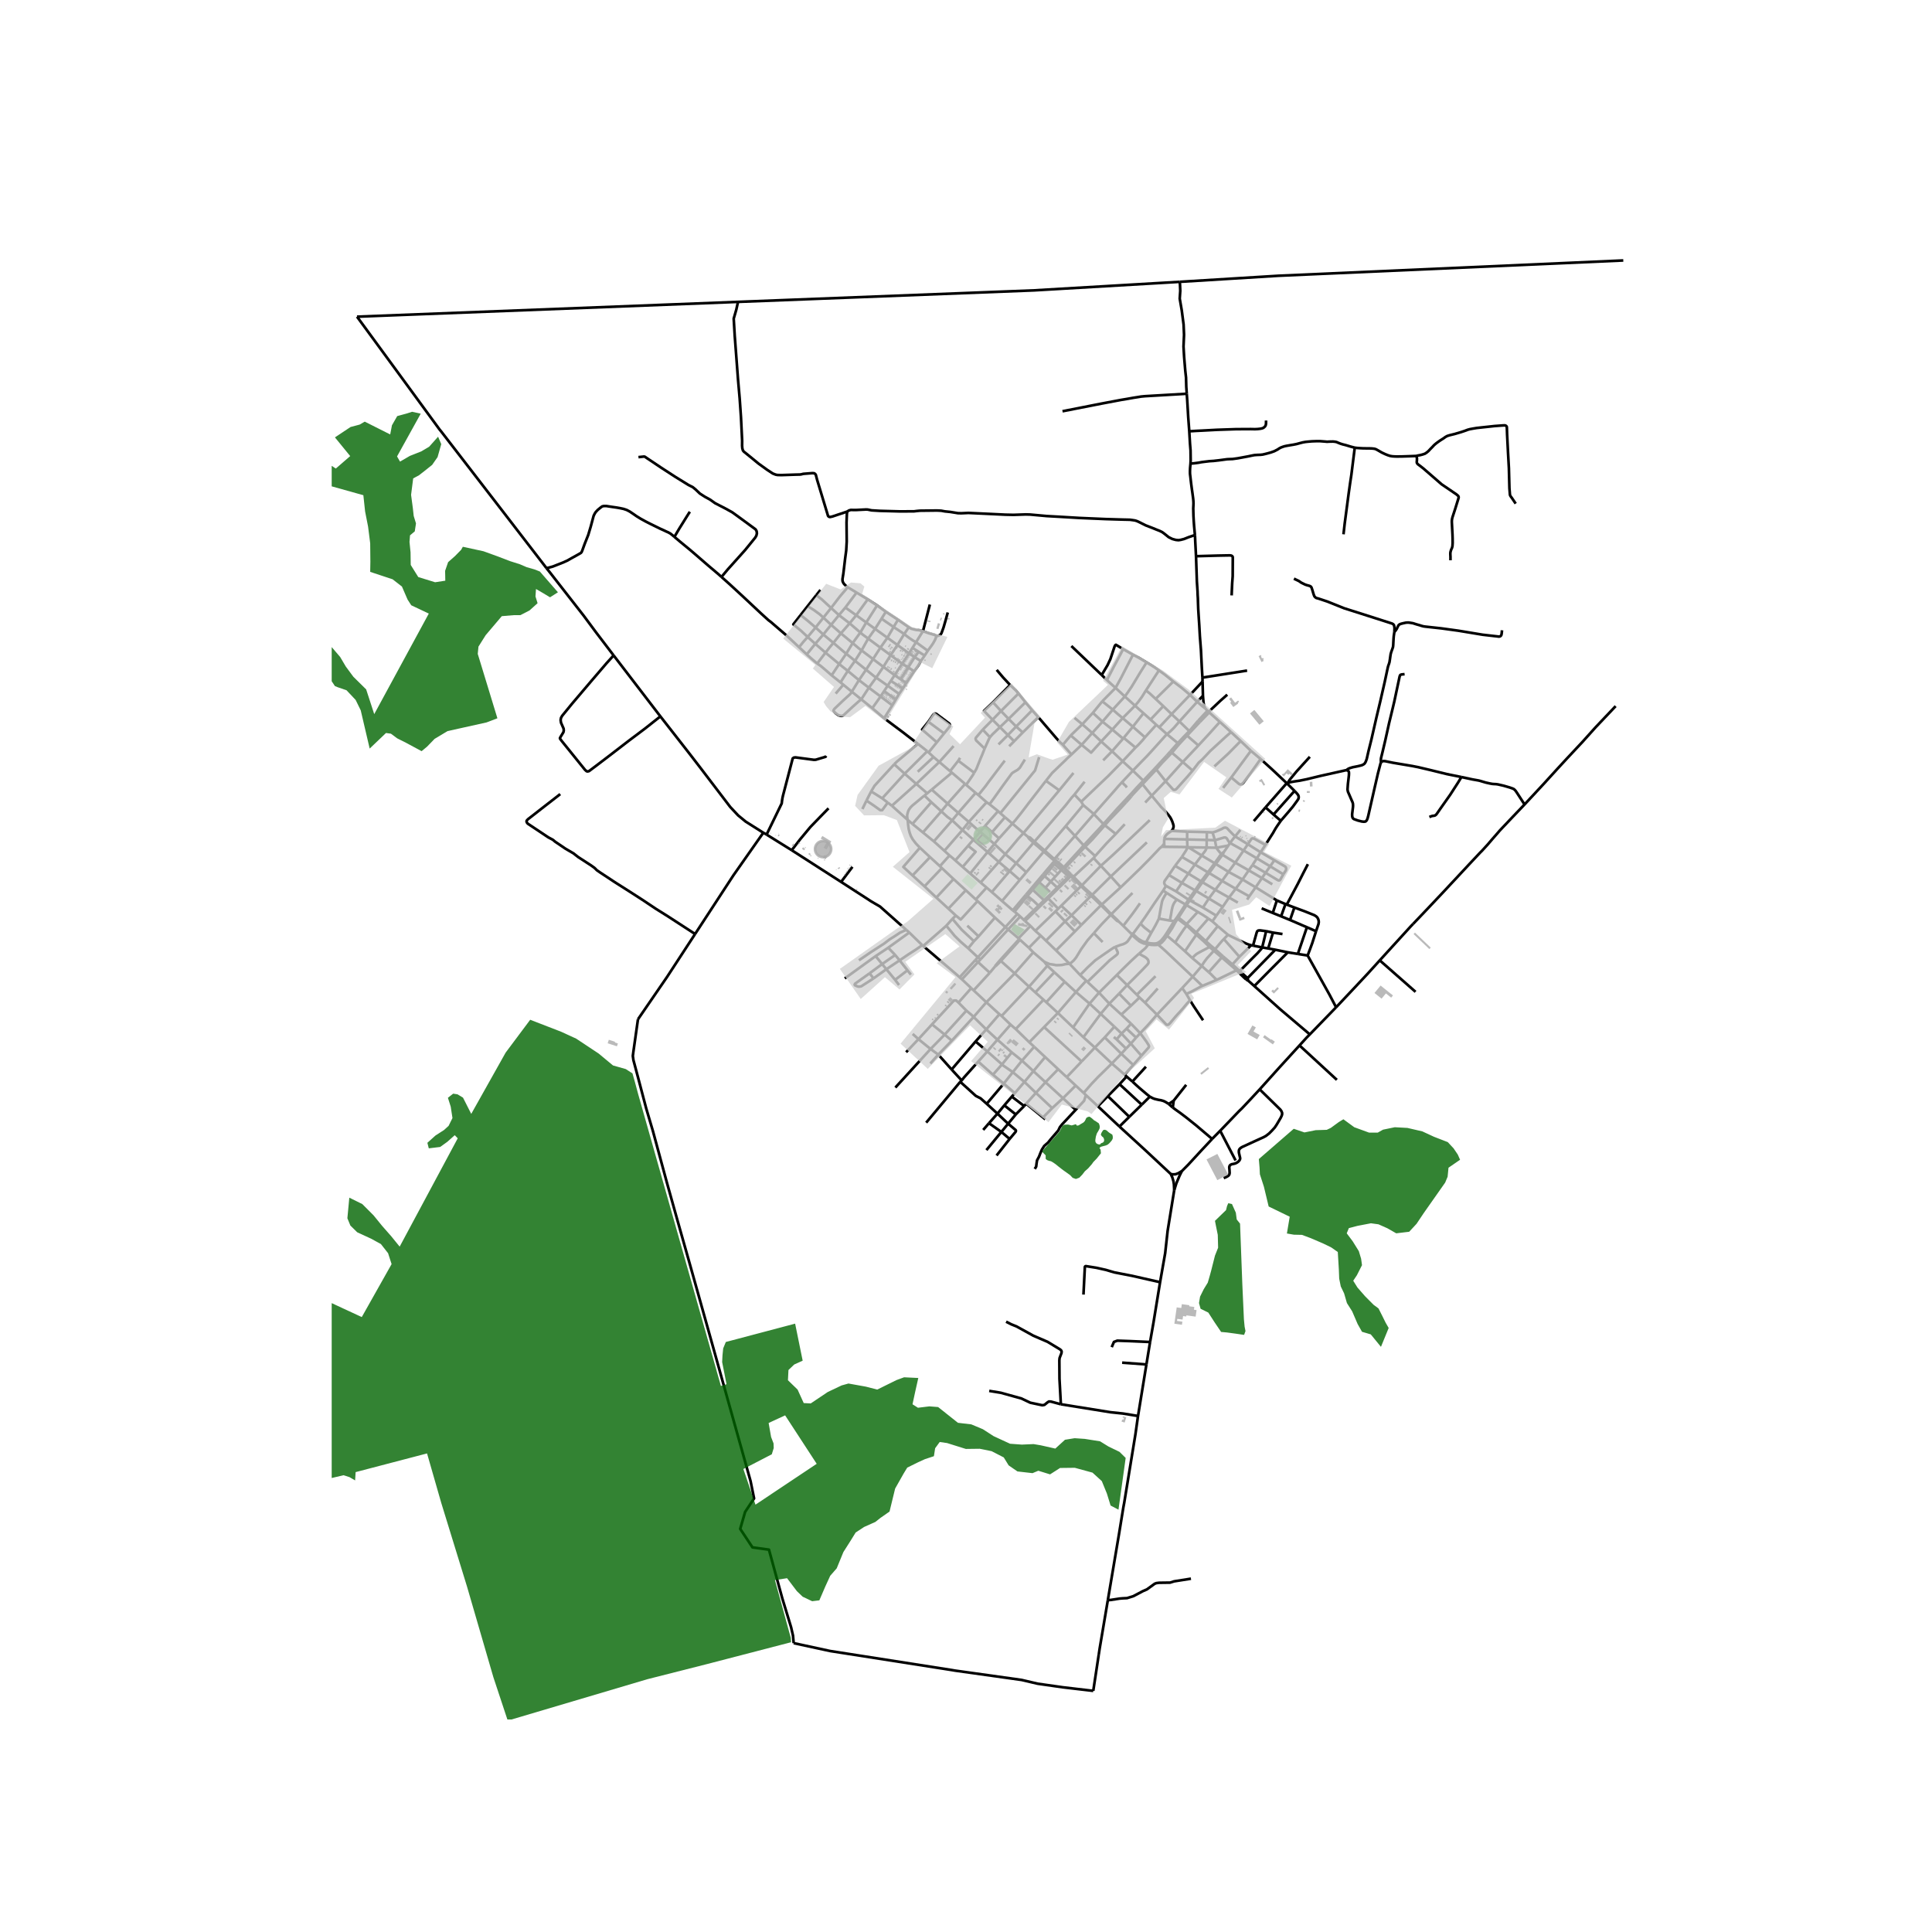 <svg xmlns="http://www.w3.org/2000/svg" xmlns:xlink="http://www.w3.org/1999/xlink" width="960" height="960" viewBox="0 0 720 720"><defs><style>*{stroke-linejoin:round;stroke-linecap:butt}</style></defs><g id="figure_1"><path id="patch_1" d="M0 720h720V0H0z" style="fill:#fff"/><g id="axes_1"><path id="patch_2" d="M123.613 640.8h490.774V86.4H123.613z" style="fill:#fff"/><g id="LineCollection_1"><path d="m514.197 357.898 13.334 11.732M497.923 375.39l6.695-7.109 5.28-5.643 4.299-4.74M526.664 344.267l-.976 1.022-6.391 7.013-5.1 5.596M428.6 500.127l1.25-7.109 2.477-15.18M437.595 443.576l-2.452 15.13-.908 8.276-1.908 10.857" clip-path="url(#pcd3b1bb632)" style="fill:none;stroke:#000"/><path d="m403.779 482.45.519-10.363.119-.15.192-.104 4.009.637 3.473.774 3.204.943 6.57 1.274 10.462 2.378M133.051 118.017l141.986-5.517M203.67 211.737l-17.323-22.5-21.948-28.461-.556-.67-14.726-20.14-16.066-21.95M284.46 310.335l1.222.684M246.105 266.982l10.627 13.603 4.11 5.33 11.3 14.828 2.944 3.137 2.804 2.305 6.57 4.15M259.04 348.077l14.297-21.895 11.122-15.847M246.105 266.982l-17.427-22.729" clip-path="url(#pcd3b1bb632)" style="fill:none;stroke:#000"/><path d="m228.678 244.253-2.585 2.852-5.644 6.59-7.249 8.538-3.694 4.523-.425.758-.155.822.155 1.008.964 2.201.058.694-.123.612-1.095 1.798-.213.395.033.25.703.935 8.623 10.683.555.491.36.105.572-.137 3.016-2.265 4.054-3.088 7.764-5.974 6.007-4.515 5.746-4.547M342.115 277.236l3.454 2.723M333.257 284.815l.986-.975 7.872-6.604" clip-path="url(#pcd3b1bb632)" style="fill:none;stroke:#000"/><path d="m329.49 267.67 7.433 5.56 1.35 1.06 3.842 2.946M377.286 306.909l4.135 3.566M377.286 306.909l-2.763-2.35M377.286 306.909l-4.978 5.545M389.79 290.98l-6.215 8.033-2.958 3.886-2.24 2.821-1.091 1.189M358.473 364.962l-.845-.74M358.473 364.962l3.48 3.29M358.473 364.962l6.004-6.431M380.202 341.555l-1.057-.938M380.202 341.555l1.355 1.273M380.202 341.555l-4.49 4.822M379.145 340.617l-4.474 4.889M379.145 340.617l-1.058-.866M344.042 352.535l12.688 10.85.898.838M357.628 364.223l5.81-6.379M424.923 385.056l-1.53 1.625M424.923 385.056l-3.406-3.549M431.17 378.134l-2.388 2.762-.67.762-.583.645-2.606 2.753M425.368 393.413l2.68-3.032.152-.365-.066-.339-.195-.387-.485-.766-.218-.346-1.16-1.612-1.153-1.51M413.413 374.032l3.632-3.734M413.413 374.032l-3.222 3.807M413.413 374.032l-3.835-4.09M413.413 374.032l4.47 4.068M404.809 365.479l-3.851 4.222M404.809 365.479l-2.27-2.106M404.809 365.479l.457.451M398.58 359.159l-5.01-4.956M398.58 359.159l3.96 4.214M389.207 358.456l1.932.83 1.429.201 1.052.213 1.143-.03 1.021-.061 1.268-.305 1.527-.145M407.65 347.752l-2.34 2.644-2.358 3.29-1.92 3.148-.857 1.074-.857.768-.739.483M381.557 342.828l.434.423M381.557 342.828l5.477-5.311M367.67 330.776l-2.237-1.89M367.67 330.776l1.96 1.676M367.67 330.776l-4.015 4.424M338.252 305.54l1.802 1.51M332.374 300.28l1.92 1.725 3.958 3.536M344.494 296.484l-4.541 3.77-.61.63-.518.709-.267.467-.288.855-.186.79-.016.726.184 1.11M342.822 315.91l-1.485-1.547-1.22-1.596-.676-1.226-.42-1.144-.36-1.371-.195-1.403-.214-2.082M328.777 297.527l2.063 1.58M328.777 297.527l8.36-9.192M324.642 294.973l1.003.573 3.132 1.98M324.642 294.973l-1.735 3.393M333.257 284.815l-7.346 8.02-1.27 2.138M373.432 335.787l-3.802-3.335M373.432 335.787l3.988 3.459M373.432 335.787l6.617-7.859M388.99 317.371l-6.518 7.693M388.99 317.371l.37-.376M388.99 317.371l3.244 2.798.754.657M385.135 314.064l.324.285 3.53 3.022M439.636 105.03l36.772-2.26 128.54-5.708M440.44 436.438l-.83 1.673-.756 1.785-.454 1.085-.805 2.595" clip-path="url(#pcd3b1bb632)" style="fill:none;stroke:#000"/><path d="m436.302 437.504.579 1.263.422 1.409.182 1.128.11 2.272M417.19 419.827l9.506 8.707 9.606 8.97M440.44 436.438l-1.354.803-1.043.377-1.035.03-.706-.144M451.726 424.448l-4.189 4.473-4.632 5.03-2.466 2.487M424.105 527.698l3.132-19.21M412.855 596.35l4.154-24.577 1.645-10.097.294-1.548 4.21-25.711.947-6.719M395.353 523.329l18.544 2.974 4.634.484 5.574.911M396.865 323.543l7.519-7.965M396.865 323.543l-.41-.342M396.865 323.543l2.236 2.286M396.865 323.543l-.37.39M418.969 298.571l.63.49M418.969 298.571l-2.534 2.709-5.215 5.823M421.146 296.247l-.747.776-.891.994-.54.554M421.146 296.247l.53.424M426.073 290.928l-2.511 2.645-1.707 1.909-.71.765M450.643 265.49l-.226-.211M450.643 265.49l3.956 3.548M450.643 265.49l-3.514 3.608M449.99 264.878l-3.45 3.667M449.99 264.878l-.884-.904M449.99 264.878l.427.4M396.456 323.2l-.351.36M396.456 323.2l-1.835-1.644-.641-.524-.116-.116M403.843 315.048l-1.441 1.657-5.946 6.496M544.617 289.58l4.136.887 1.552.274.801.145.621.161.752.226 1.193.355 1.505.338.964.178.637.048.72.033.719.097 2.109.483 2.272.661 1.111.387.474.226.343.306.327.371.507.742 2.795 4.305" clip-path="url(#pcd3b1bb632)" style="fill:none;stroke:#000"/><path d="m526.664 344.267 4.01-4.202 6.783-7.176 6.62-7.094 3.482-3.74 4.087-4.355.637-.628 2.076-2.274 1.863-2.176 1.668-1.903 1.013-1.177 1.047-1.113 3.252-3.434 4.953-5.192M602.106 263.152l-7.503 7.918-4.822 5.369-5.885 6.288-3.302 3.58-5.525 6.063-6.914 7.433M514.72 284.05l.278-.259.343-.129.409-.031.523.048 2.844.58 7.274 1.225 1.128.227.932.177 4.233 1 6.522 1.595 5.411 1.097" clip-path="url(#pcd3b1bb632)" style="fill:none;stroke:#000"/><path d="m532.684 304.479.589-.242.572-.177.506-.048.41-.097.326-.21.31-.339 1.603-2.305 3.449-4.886 2.892-4.482 1.276-2.113M501.81 287.002l.377.113.355.256.151.34.033.565-.033.677-.102.95-.274 2.347-.135 1.958.098.58.115.403.18.387.98 2.274.474 1.064.164.532.049.63-.017.612-.326 2.708.016.71.098.484.212.403.344.258 1.422.516 1.536.387.785.08.588-.08.41-.403.294-.613.293-1.048 2.371-10.432 1.259-5.467.964-3.676.229-.468" clip-path="url(#pcd3b1bb632)" style="fill:none;stroke:#000"/><path d="m523.449 251.237-1.096.112-.44.129-.197.274-.147.484-1.978 9.304-.883 3.693-1.03 4.24-1.438 6.482-1.046 4.434-.507 2.048-.065.451-.017.468.033.42.082.273M479.945 291.747l.612-.184.817-.161 1.21-.21 1.749-.257 1.503-.307 1.177-.241 5.198-1.258 4.855-1.08 4.38-.984.365-.063M519.64 235.531l-.229 1.564-.082 1.064-.065 1.177-.05 1.032-.08.742-.23.693-.228.63-.197.563-.212.726-.114.742-.148 1.08-.18 1.194-.212.71-.229.612-.18.645-.163.757-.997 4.677-1.667 7.288-1.423 5.966-1.847 8.094-1.111 4.451-.654 2.902-.392 1.064-.328.549-.26.274-.344.21-.458.225-.654.177-.882.21-.883.177-.997.194-.932.274-.621.242-.425.258-.355.308M479.53 291.871l.415-.124M479.53 291.871l-7.903 9.01M479.53 291.871l2.903 2.877M469.784 282.857l4.038 3.643 3.335 3.129 2.374 2.242M462.363 276.164l-3.596-3.32M462.363 276.164l3.809 3.645M452.563 285.618l5.224-4.81 4.576-4.644M446.159 261.546l-6.624 7.323M446.159 261.546l2.147-2.247M446.159 261.546l-2.668-2.58M449.106 263.974l-.943-.74-2.004-1.688M437.259 253.986l-6.579 6.477M431.906 249.834l2.199 1.598 3.154 2.554M443.49 258.966l-2.993-2.52-3.238-2.46M419.19 259.562l.968-1.327.8-1.178.785-1.16.715-1.187 2.44-4.054 2.39-3.788M422.219 243.986l2.144 1.125 2.926 1.757M431.906 249.834l-1.56-1.08-1.361-.872-1.696-1.014M418.56 241.918l3.659 2.068M412.516 253.417l2.607-5.019 2.598-4.856.51-1.007.33-.617M410.572 251.559l2.189-3.693 1.038-2.225 1.578-4.74.22-.428.27-.185 2.693 1.63M418.6 345.032l-.451-.44-.451-.44-.691-.644M417.007 343.508l-.698-.759-.757-.711-1.409-1.324M413.93 340.934l2.338 2.226.739.348M421.441 347.828l-1.131-1.113-1.71-1.683M424.842 336.632l-1.431 2.046-1.586 2.177-3.224 4.177M407.045 333.475l6.939-6.857M407.045 333.475l-.392.333M407.045 333.475l-2.902-2.6-.932-.94M407.045 333.475l3.59 3.586M383.038 311.826l-1.617-1.35M383.038 311.826l.439.69 1.658 1.548" clip-path="url(#pcd3b1bb632)" style="fill:none;stroke:#000"/><path d="m385.515 313.653-1.579-1.486-.898-.341M398.769 326.137l.348.344M398.769 326.137l-.528.512M398.769 326.137l.332-.308M398.769 326.137l-2.275-2.204M448.306 259.299l.13 1.652.066.774.09.573.106.5.164.548.244.628M448.16 253.984l.043 1.555.103 3.76M445.314 199.395l.066 1.145.065 1.516.278 5.224M448.11 252.525l-.233-3.84-.323-6.51-.393-5.048-.228-4.112-.262-3.999-.13-2.144-.082-2.258-.05-1.66-.081-1.29-.038-1.273-.245-3.677-.322-9.434" clip-path="url(#pcd3b1bb632)" style="fill:none;stroke:#000"/><path d="m458.996 221.89.066-1.678.13-2.79.196-2.676.033-6.337v-.742l-.082-.258-.163-.177-.278-.178-.523-.08-1.128.016-3.318.064-8.206.226M443.663 172.773l-.147 1.644-.048 1.226.015.951.148 1.226.245 2.176.278 2.13.245 1.724.262 1.984.081.903.033.838-.033.871-.049 1.016.065 2.677.098 1.79.148 2.08.31 3.386M315.698 190.655l.687-.427.67-.185 1.888.024 1.864-.097 1.928-.097.621.025 1.472.298 3.072.185 7.111.194 5.55-.008 1.046-.13 1.201-.112 6.4-.073 1.56.08 1.317.243 2.059.21 2.844.459 1.3.032 2.624-.12 8.924.418 4.798.234 3.04.065 4.569-.154 1.626.041 6.245.565 4.773.265 7.388.436 9.743.42 6.472.192 1.537.033 1.112.032 1.177.16.784.13.752.259.948.45 2.19 1.097 2.42.935 1.34.549 1.471.58.916.452.784.58.883.71.72.58 1.372.678 1.308.354.98.097.85-.129 1.243-.322 1.7-.677 2.337-.79M442.271 146.739l.183 2.603.36 6.145.392 5.224M443.663 172.773l.066-1.242-.016-1.096-.033-2.548-.212-2.677-.262-4.499" clip-path="url(#pcd3b1bb632)" style="fill:none;stroke:#000"/><path d="m471.828 156.712-.033 1.257-.098.484-.196.387-.344.355-.36.274-.538.194-.67.129-.883.096-1.03.05-1.504-.033-5.541.032-7.144.242-5.46.29-2.32.113-1.537.097-.964.032M275.037 112.5l110.279-4.285 54.32-3.185M442.271 146.739l-.177-2.524-.098-3.532-.284-2.562-.424-5.064-.229-3.902.196-4.386-.164-3.838-.686-5.257-.752-4.386.196-2.903-.098-2.354-.115-1M364.7 348.961l6.09-7.002M364.7 348.961l-1.74 1.797M364.7 348.961l-4.222-3.998M374.67 345.506l-3.88-3.547M374.67 345.506l1.042.871M374.67 345.506l-1.943 2.136-8.307 9.123M342.822 315.91l3.772 3.515M340.088 326.251l-3.453-3.18 6.187-7.16M354.747 287.953l4.917 4.198M354.747 287.953l-.674-.564M354.747 287.953l-7.52 6.317M340.088 326.251l4.446 4.07M340.088 326.251l6.506-6.826M346.594 319.425l3.682 3.372M344.534 330.321l4.42 4.172M344.534 330.321l6.468-6.807M351.002 323.514l-.726-.717M351.002 323.514l4.352 4.08M348.954 334.493l4.484 4.136M348.954 334.493l6.4-6.9M355.354 327.593l4.573 4.18M353.438 338.63l2.79 2.58M353.438 338.63l6.489-6.857M359.927 331.773l3.728 3.427M364.321 335.82l-.666-.62M364.321 335.82l6.468 6.139M356.228 341.21l1.797 1.479 6.296-6.868M360.815 353.402l2.145-2.644M360.815 353.402l3.605 3.363M352.664 344.995l3.167 3.836 2.293 2.23 2.69 2.341M344.042 352.535l-.351-.297M352.664 344.995l-1.534 1.363-7.088 6.177M352.664 344.995l2.277-2.565M356.228 341.21l-1.287 1.22M438.915 276.932l-2.78 3.14M438.915 276.932l-4.054-3.353M438.915 276.932l.486.433M438.915 276.932l2.992-3.151M412.516 253.417l-1.944-1.858M415.735 256.352l-1.87-1.665-1.349-1.27M427.06 257.3l4.846-7.466M430.68 260.463l-2.251-2.083-1.37-1.08M422.996 262.988l1.15-1.352.264-.36.586-.8.589-.807.555-.887.556-.902.363-.58M443.233 272.457l-1.326 1.324M443.233 272.457l-3.698-3.588M446.54 268.545l-1.654 1.956-1.653 1.956M426.701 274.773l-4.523-3.946M426.701 274.773l4.214-4.654M423.16 278.59l1.019-.958.883-.951.8-.871.839-1.037M410.79 261.357l3.9 3.108M410.79 261.357l4.945-5.005M410.79 261.357l-3.515 4.303M423.16 278.59l-4.778 5.108M423.16 278.59l-4.385-3.607M407.275 265.66l3.593 3.284M407.275 265.66l-3.932 4.26M400.448 267.54l2.895 2.38M426.073 290.928l-3.885-3.739M434.786 281.597l-2.238 2.42-2.079 2.26-4.396 4.65M396.098 277.558l2.933-3.48M396.098 277.558l3.217 3.61M386.943 267.258l4.445 5.182 1.782 2.08.507.597 1.39 1.516 1.03.925M403.343 269.92l3.702 3.242M403.343 269.92l-4.312 4.158M415.735 256.352l3.455 3.21M422.219 243.986l-4.495 8.756-1.989 3.61M399.315 281.168l3.788-3.596M389.79 290.98l2.32-2.924 4.908-4.713.795-.81 1.502-1.365M400.078 326.725l7.47-6.951M400.078 326.725l-.657-.559M400.078 326.725l3.133 3.21M419.166 307.166l-3.366 3.613M403.21 329.934l7.051-7.278M403.21 329.934l-.34.302M410.261 322.656l4.388-3.955 4.757-4.451 9.08-8.618M427.405 313.917l-13.421 12.7M410.316 337.351l.32-.29M410.316 337.351l-7.322 7.342M410.316 337.351l3.615 3.583M406.653 333.808l.521.535 3.142 3.008M407.045 273.162l3.339 3.166M407.045 273.162l3.823-4.218M407.045 273.162l-3.942 4.41M410.868 268.944l3.664 2.944M410.868 268.944l3.822-4.48M414.69 264.465l4.5-4.903M418.388 267.618l-1.76-1.466-1.938-1.687M419.19 259.562l3.806 3.426M422.996 262.988l3.14 2.804M422.996 262.988l-4.608 4.63M430.68 260.463l2.851 2.691M432.024 271.045l4.594-4.91M432.024 271.045l-1.109-.926M432.024 271.045l2.837 2.534M443.49 258.966l-6.872 7.169M443.49 258.966l4.67-4.982M428.782 268.16l-2.645-2.368M428.782 268.16l4.75-5.006M428.782 268.16l2.133 1.959M433.531 263.154l3.087 2.98M422.188 287.189l3.331-3.446 1.717-1.741 1.454-1.564 3.155-3.5 3.016-3.36M439.535 268.869l-2.018 2.33-.604.612-.638.613-.654.58-.76.575M439.535 268.869l-2.917-2.734M418.388 267.618l-3.856 4.27M422.178 270.827l-2.037-1.725-1.753-1.484M414.532 271.888l4.008 3.383M414.532 271.888l-4.148 4.44M410.384 276.328l4.053 3.639M403.103 277.572l3.521 2.915 3.76-4.16M403.103 277.572l-4.072-3.494M414.437 279.967l-1.393 1.43-1.917 1.968M414.437 279.967l3.945 3.731M414.437 279.967l4.103-4.696M418.54 275.271l.235-.288M422.178 270.827l3.959-5.035M422.178 270.827l-3.403 4.156M418.382 283.698l3.806 3.491M402.942 298.775l9.397-8.956.64-.598 5.403-5.523M402.942 298.775l-2.53-2.661M402.942 298.775l.744 1.244M422.188 287.189l-3.95 4.207M415.8 310.779l-4.04-3.22M408.132 319.023l4.3-4.794 3.368-3.45M411.76 307.559l-.54-.456M411.76 307.559l1.483-1.758 1.733-1.79 1.095-1.137 1.28-1.352 1.774-1.949.474-.512M404.384 315.578l2.648-2.682 4.728-5.337M411.22 307.103l-3.568-3.722M411.22 307.103l-1.303 1.435-6.074 6.51M407.652 303.38l-3.966-3.36M407.652 303.38l-7.03 8.129M418.237 291.396l-.115.124-1.312 1.426-1.101 1.29-8.057 9.145M400.412 296.114l3.793-4.785M385.515 313.653l11.662-13.585 2.133-2.728 1.102-1.226M392.944 320.15l7.677-8.641M392.944 320.15l-.766-.634-2.818-2.52M392.944 320.15l.365.31M403.686 300.02l-6.506 7.835M389.36 316.995l7.82-9.14M389.36 316.995l-2.944-2.55-.9-.792M385.515 313.653l-.38.411M400.053 288.056l-5.309 6.478M381.42 310.475l13.324-15.941M374.627 318.31l1.56-1.803 3.4-4.063 1.834-1.969M372.793 303.067l1.73 1.492M372.793 303.067l-.825-.78M387.259 282.162l-1.514 4.948-12.952 15.957M368.769 299.716l-1.092-.743M371.968 302.287l-1.037-.843-2.162-1.728M381.953 283.056l-1.892 3.057-.785.742-1.798 1.064-.425.355-3.106 4.233-3.628 5.095-1.55 2.114M364.626 296.291l3.05 2.682M364.626 296.291l-1.045-.805M374.462 283.453l-2.403 3.144-3.58 4.732-1.168 1.608-2.685 3.354M389.79 290.98l4.954 3.554M426.774 299.093l2.442-2.577M458.767 272.843l-1.144-1.056-1.144-1.056-1.88-1.693M446.609 277.81l4.083-4.418 3.907-4.354M446.609 277.81l-5.824 6.172M442.393 274.141l1 .87 3.216 2.8M442.393 274.141l-.486-.36M442.393 274.141l1.401-1.508 3.335-3.535M442.393 274.141l-2.992 3.224M444.448 287.177l-3.663-3.195M434.38 291.121l2.78 3.087.275.145h.295l.326-.08.376-.275 4.038-4.499 1.978-2.322M458.767 272.843l-1.732 1.516-6.098 5.595-1.503 1.612-1.292 1.355-.817.758-.54.467-.343.42-.425.564-1.569 2.047M440.785 283.982l-6.405 7.139M440.785 283.982l-4.046-3.46M436.739 280.522l2.662-3.157M436.739 280.522l-.604-.45M436.739 280.522l-1.45 1.495M434.38 291.121l-5.164 5.395M434.38 291.121l-3.444-4.342M430.936 286.78l2.102-2.44 2.25-2.323M425.775 292.245l.857-.909 4.304-4.557M429.216 296.516l-3.44-4.271M436.634 309.645l.507-.764.205-.686-.006-.573-.185-.636-.291-.862-.369-.814-.367-.67-.384-.532-.303-.42-.302-.347-.548-.652-.286-.314-.466-.468-.768-.798-.441-.436-.305-.401-3.109-3.756M421.677 296.671l.604-.71 3.494-3.716M455.822 293.63l3.037-3.895M466.172 279.809l-7.313 9.926M469.784 282.857l-1.629-1.375-1.983-1.673M471.627 300.88l2.982 2.668M467.253 305.985l.651-.738 3.723-4.367M477.311 305.882l-2.702-2.334M471.586 314.873l2.023-3.186.85-1.323.442-.806.57-.973.623-.946 1.217-1.757M482.433 294.748l.987 1.058.317.424.22.477.033.532-.115.484-.42.644-1.64 2.242-1.716 2.048-2.788 3.225M479.945 291.747l.399-.7.343-.515 2.566-3.113 4.892-5.386M471.586 314.873l-1.79 2.74M465.042 314.619l1.384-2.046.286-.129.326.032.393.113 4.155 2.284M451.803 343.362l1.484-2.109M451.803 343.362l-1.47-1.048M451.803 343.362l2.017 1.785M448.305 338.224l2.198-3.379M448.305 338.224l4.982 3.029M448.305 338.224l-4.92-2.676M455.581 318.543l-.468-.295M455.581 318.543l4.76 2.951M455.581 318.543l.269-.526.27-.526M455.581 318.543l-2.514 3.417M445.796 332.051l2.304-3.274M445.796 332.051l-.437-.233M445.796 332.051l4.707 2.794M445.796 332.051l-2.412 3.497M436.634 309.645l5.79.289" clip-path="url(#pcd3b1bb632)" style="fill:none;stroke:#000"/><path d="m433.889 312.638.212-.71.262-.403.408-.516.638-.548.637-.403.588-.413M451.886 310.235l-2.116-.121M451.886 310.235l.878 2.895M460.277 311.704l-.954-.92-.932-.952-1.095-1.16-.31-.178-.344-.065-.36.033-.375.129-.556.322-1.357.597-1.095.435-1.013.29M453.31 315.927l-3.637-.07M453.31 315.927l4.466-.81M453.31 315.927l-.546-2.797M455.113 318.248l-.448-.515-.525-.64-.46-.593-.37-.573M433.968 315.58l-.112-1.12M433.968 315.58l8.543.1M432.94 315.54l.535.014.493.026M433.889 312.638l8.51.202M433.856 314.46l-.017-.774.05-1.048M452.764 313.13l-3.06-.114M458.375 314.137l-.392-.435-.278-.387-.392-.693-.23-.258-.31-.226-.327-.033-.354.033-1.454.435-1.874.557M442.51 315.68l.348.068M442.51 315.68l-.11-2.84M440.46 319.35l.931-1.456.589-.903.365-.698.166-.613M442.4 312.84l7.304.176M442.4 312.84l.024-2.906M442.424 309.934l7.346.18M463.443 316.95l1.6-2.331M463.443 316.95l-3.102 4.544M463.443 316.95l-5.068-2.813M468.393 319.876l-2.475-1.464-2.475-1.463M468.393 319.876l4.956 2.971M468.393 319.876l-1.616 2.505M468.393 319.876l1.404-2.262M478.252 325.827l-4.903-2.98M471.64 325.263l4.37 2.633.362.188.278.049.277-.113.213-.226 1.112-1.967" clip-path="url(#pcd3b1bb632)" style="fill:none;stroke:#000"/><path d="m474.92 320.588 4.03 2.34.217.27.115.324.032.37-.114.484-.948 1.451M460.277 311.704l4.765 2.915M460.277 311.704l1.961-2.42M460.277 311.704l-1.902 2.433M465.042 314.619l4.755 2.995M469.797 317.614l5.124 2.974M466.777 322.38l4.863 2.883M466.777 322.38l-1.407 1.976M474.92 320.588l-1.571 2.26M473.349 322.847l-1.709 2.416M471.64 325.263l-1.345 1.958M464.758 335.264l.798-1.23M474.164 329.561l-3.869-2.34M470.295 327.22l-2.352 3.458M470.295 327.22l-4.925-2.864M465.37 324.356l-5.03-2.862M463.047 327.758l1.513-2.216.81-1.186M460.34 321.494l-2.504 3.42M449.673 315.856l-6.815-.108M449.673 315.856l.031-2.84M447.83 318.821l1.195-1.556.327-.5.196-.467.125-.442M438.3 332.201l2.144-3.19M438.3 332.201l4.592 3.054M438.3 332.201l-3.757-2.069M433.474 331.907l1.278.834M433.474 331.907l1.069-1.775M425.057 344.195l1.892-2.687 3.278-4.894 2.686-3.893.561-.814M447.83 318.821l4.827 2.87M447.83 318.821l-4.972-3.073M445.314 322.18l1.327-1.765 1.189-1.594M414.345 396.33l-6.317-5.93M414.345 396.33l3.535-3.632M414.345 396.33l4.755 4.148M403.834 407.31l3.026-3.474 2.36-2.471 2.388-2.332 2.737-2.703M372.685 357.829l.318.302M372.685 357.829l-1.676 1.955-.134.319M372.685 357.829l7.148-7.87M362.84 369.08l-.887-.829M362.84 369.08l6.024-6.547M367.589 373.514l-.492-.459-4.256-3.976M379.833 349.96l-.28-.29M379.833 349.96l.295.267M453.067 321.96l4.769 2.954M453.067 321.96l-.41-.269M453.067 321.96l-2.462 3.385M457.836 324.914l-2.407 3.363M457.836 324.914l5.21 2.844M463.047 327.758l-2.54 3.453M463.047 327.758l4.896 2.92M467.943 330.678l-2.387 3.357M475.845 335.563l-3.258-2.018-4.644-2.867M465.556 334.035l-5.048-2.824M460.508 331.211l-2.487 3.281M460.508 331.211l-5.08-2.934M455.429 328.277l-2.528 3.32M455.429 328.277l-4.824-2.932M450.605 325.345l-.468-.248M450.605 325.345l-2.505 3.432M445.314 322.18l-2.45 3.383M445.314 322.18l-4.854-2.83M445.314 322.18l4.823 2.917M440.46 319.35l-2.54 3.32M417.656 330.677l-7.02 6.384M417.656 330.677l-3.672-4.06M432.94 315.54l-.327.226-.522.467-.78.843-1.443 1.528-1.635 1.708-3.384 3.42-7.193 6.945M413.984 326.618l-3.723-3.962M407.548 319.774l1.914 2.033.8.849M407.548 319.774l.584-.751M408.132 319.023l-3.748-3.445M404.384 315.578l-.541-.53M397.18 307.855l3.441 3.654M400.621 311.509l3.222 3.539M393.57 354.203l7.006-7.064M393.57 354.203l-3.774-3.644M389.796 350.559l7.123-7.186M389.796 350.559l-1.934-1.86M406.653 333.808l-7.324 7.286M402.87 330.236l1.044 1.027 2.739 2.545M385.82 346.9l7.522-7.257M385.82 346.9l-1.79-1.837M385.82 346.9l2.042 1.799M402.87 330.236l-7.373 7.308M402.87 330.236l-3.753-3.755M381.991 343.25l5.459-5.344M381.991 343.25l2.04 1.813M399.117 326.481l.304-.315M399.117 326.481l-4.748 4.635M387.034 337.517l.416.389M382.86 333.911l2.175 1.712 2 1.894M387.034 337.517l2.069-2.007M382.86 333.911l-.55-.45M382.86 333.911l2.016-2.308M382.86 333.911l-4.773 5.84M378.087 339.75l-.667-.504M393.524 321.303l.34-.387M393.524 321.303l2.29 1.986.29.272M393.524 321.303l-.536-.477M393.524 321.303l-.582.71M392.988 320.826l-4.263 5.044M392.988 320.826l.32-.366M377.42 339.246l4.89-5.786M394.368 338.648l1.129-1.104M394.368 338.648l-3.74-3.819M393.342 339.643l.824-.8.202-.195M390.628 334.829l3.741-3.713M390.628 334.829l-.38-.429M390.628 334.829l-3.178 3.077M395.497 337.544l3.832 3.55M399.329 341.094l-2.41 2.279M399.329 341.094l3.665 3.599M402.994 344.693l-2.418 2.446M393.342 339.643l3.577 3.73M396.919 343.373l3.657 3.766M421.433 388.929l-3.464-3.747M421.433 388.929l1.96-2.248M421.433 388.929l-1.788 1.853M425.368 393.413l-1.86-2.075-.98-1.145-1.095-1.264M390.314 359.923l-1.107-1.467M390.314 359.923l2.621 2.408M390.314 359.923l-6.815 7.788M383.499 367.711l-5.35-4.954M383.499 367.711l2.33 2.129M383.499 367.711l-10.235 10.92M373.264 378.63l-.805-.661M373.264 378.63l3.347 3.22M367.589 373.514l4.87 4.455M367.589 373.514l10.56-10.757M367.589 373.514l-4.753 5.484M378.15 362.757l-5.147-4.626M385.061 354.903l-2.424 2.756-4.488 5.098M385.061 354.903l-1.634-1.688M385.061 354.903l4.146 3.553M378.538 383.504l-1.927-1.654M378.538 383.504l5.044 4.91M378.538 383.504l10.343-10.921M388.881 372.583l-3.052-2.743M388.881 372.583l1.035.925M383.582 388.413l1.83 1.693M383.582 388.413l5.533-5.657M394.255 377.5l-4.339-3.992M394.255 377.5l5.655 5.385M394.255 377.5l6.703-7.799M389.115 382.756l2.318-2.37 2.822-2.886M400.958 369.701l-4.154-3.815M400.958 369.701l5.096 4.31M399.91 382.885l3.836 3.66M406.054 374.011l-2.18 3.15-3.964 5.724M406.054 374.011l4.137 3.828M406.054 374.011l3.524-4.07M409.578 369.942l6.626-6.588M409.578 369.942l-4.312-4.012M403.746 386.545l6.445-8.706M408.028 390.4l-2.403-2.163-1.879-1.692M410.191 377.839l5.11 4.778M415.643 352.866l-.52.26-.637.402-.654.435-5.648 3.914-2.82 2.617-2.824 2.88M416.204 363.354l3.854 3.774M424.465 355.428l-1.397 1.26-1.48 1.371-2.628 2.55-2.756 2.745M420.058 367.128l-3.013 3.17M420.058 367.128l3.594 3.584M424.465 355.428l2.249 1.232.575.429.459.495.207.443.074.456-.058.446-.294.452-1.7 1.806-2.158 2.192-3.76 3.749M440.573 368.207l-7.672 8.099-1.732 1.828M443.489 372.786l-1.199 1.284-1.307 1.58-1.471 1.66-.785.839-.752.838-1.994 2.37-.393.355-.294.177-.31.033-.306-.075-3.509-3.713" clip-path="url(#pcd3b1bb632)" style="fill:none;stroke:#000"/><path d="m426.713 373.66 2.255 2.28.556.516 1.645 1.678M426.713 373.66l-2.054-1.908M426.713 373.66l4.737-5.28M423.652 370.712l1.007 1.04M423.652 370.712l6.981-6.91M417.883 378.1l3.587-3.305M421.517 381.507l-2.506-2.349-1.128-1.058M424.659 371.752l-3.19 3.043M408.028 390.4l3.68-3.8M408.028 390.4l-4.945 5.192M415.3 382.617l2.67 2.565M415.3 382.617l-3.591 3.982M417.88 392.698l1.765-1.916M417.88 392.698l-6.171-6.099M417.88 392.698l4.445 4.189M444.48 363.991l3.371-4.008M444.48 363.991l-3.907 4.216M444.48 363.991l3.583 3.423M431.623 352.031l1.66 1.417 1.39 1.273 3.318 3.144 6.489 6.126M447.851 359.983l-3.515-2.931M447.851 359.983l2.596 2.316M452.362 354.326l-1.775 1.943-.712.774-.736.952-.539.757-.749 1.231M452.362 354.326l.466-.59M452.362 354.326l2.96 2.487M452.362 354.326l-1.611-1.443M435.98 343.064l1.604.206M438.565 335.218l-.704.88-.295.436-.287.545-.318.857-.261 1.145-.31 1.822-.41 2.16M431.874 342.34l2.08.369 2.027.355M438.565 335.218l3.206 1.84M434.752 332.741l2.874 1.867.939.61" clip-path="url(#pcd3b1bb632)" style="fill:none;stroke:#000"/><path d="m434.752 332.741-.528.851-.254.41-.54 1.016-.309.729-.188.832-.433 2.312-.164.948-.19 1.125-.272 1.377M429.013 347.653l.838-1.445.866-1.564.638-1.226.52-1.077M421.866 348.445l.337-.39M415.643 352.866l1.932-.709.966-.277.685-.32.514-.31.45-.399.768-1.08.908-1.326M421.866 348.445l1.365 1.23.792.694M421.866 348.445l-.425-.617M422.203 348.054l2.038-2.756.816-1.103M429.013 347.653l-1.287-1.026-1.111-.855-.736-.693-.822-.884M429.013 347.653l-1.94 3.547M438.138 343.504l.754-1.095M438.138 343.504l-.554-.234M434.939 348.728l1.908-2.859 1.29-2.365M437.92 322.67l-2.306 3.419M437.92 322.67l4.944 2.893M442.864 325.563l-2.42 3.448M442.864 325.563l4.735 2.892M448.1 328.777l4.8 2.82M448.1 328.777l-.5-.322M452.9 331.597l-2.397 3.248M452.9 331.597l5.12 2.895M458.02 334.492l-2.36 3.471M458.02 334.492l3.284 1.872M455.66 337.963l-2.373 3.29M450.503 334.845l3.605 2.18 1.551.938M440.444 329.01l-4.83-2.921M440.444 329.01l4.915 2.808M434.543 330.132l-.36-.338-.213-.371-.081-.307v-.37l.133-.419 1.592-2.238M443.384 335.548l-.492-.293M443.384 335.548l-1.188 1.77M446.382 339.83l-4.163 4.544M446.382 339.83l-4.186-2.511M450.333 342.314l-2.175-1.417-1.776-1.067M442.22 344.374l-.29.317M442.22 344.374l-3.029-2.416M442.22 344.374l.308.277M445.805 347.493l-3.277-2.842M445.805 347.493l-.403.434M450.333 342.314l-2.158 2.475-2.37 2.704M445.805 347.493l.432.392M442.196 337.319l-.425-.261M439.191 341.958l1.563-2.433 1.442-2.206M453.43 365.152l-2.427 1.05-1.584.652-1.356.56M442.115 370.416l2.235-1.039 1.733-.935 1.095-.596.885-.432M450.447 362.299l.833.726.9.935 1.25 1.192M460.827 361.61l-6.37 3.073-1.027.47M434.939 348.728l-.512-.448M434.939 348.728l3.01 2.518M431.623 352.031l.634-.235.767-.606.865-.951 1.05-1.51M441.609 354.52l-3.66-3.274M441.609 354.52l2.727 2.532M445.834 348.34l-1.322 1.907-.632.911-2.271 3.362M445.834 348.34l.403-.455M445.834 348.34l2.619 2.318 2.298 2.225M445.834 348.34l-.432-.413M450.75 352.883l-1.088.613-1.569.821-.31.162-.932.5-.9.532-.476.388-.471.435-.668.718M442.271 344.931l-.732.906-.41.556-.465.692-1.3 1.928-1.415 2.233M442.271 344.931l.257-.28M442.271 344.931l3.131 2.996M442.271 344.931l-.342-.24M449.356 350.722l4.464-5.575M449.356 350.722l-3.12-2.837M452.828 353.735l-1.71-1.433-1.762-1.58M453.82 345.147l3.806 3.231M456.099 349.962l-.732.744-.817.968-1.722 2.061M452.828 353.735l2.915 2.631M457.626 348.378l-1.527 1.584M466.256 352.264l-.948-.27-.852-.336-3.53-1.645-3.3-1.635M461.895 356.564l-5.796-6.602M461.895 356.564l4.361-4.3M461.895 356.564l-2.616 2.837M484.29 389.602l2.605-2.865 1.24-1.25M497.923 375.39l-4.584 4.726-5.205 5.372M467.447 367.475l9.644 8.643 11.043 9.37M439.191 341.958l-.299.451M438.892 342.409l1.973 1.534 1.064.748M465.223 365.507l2.224 1.968M465.223 365.507l-.322-.97M465.223 365.507l-.833-.475M427.897 351.975l.234-.546M424.465 355.428l.68-.59.727-.655.652-.534.459-.46.47-.579.444-.635M427.897 351.975l1.202.15 1.005.053.859-.02.66-.127M426.796 351.75l.31.07.791.155M414.143 340.714l4.004-4.035 3.894-3.89M414.143 340.714l-.212.22M414.143 340.714l-3.508-3.653M383.427 353.215l4.435-4.516M383.427 353.215l-3.3-2.988M375.712 346.377l3.841 3.293M365.435 357.504l1.037-1.11 9.24-10.017M379.553 349.67l4.478-4.607M349.67 393.017l5.04-5.179M349.67 393.017l-2.975 3.328M349.67 393.017l-2.87-2.087M349.67 393.017l4.975 5.559M340.13 385.31l2.148 1.952M357.2 373.63l4.753-5.379M357.2 373.63l2.953 3.001M347.336 381.743l8.149-8.869.841-.014.873.77M354.71 387.838l8.126-8.84M354.71 387.838l-2.662-2.271M347.336 381.743l-5.058 5.52M347.336 381.743l4.712 3.824M333.667 405.302 346.8 390.93M346.8 390.93l-4.522-3.668M346.8 390.93l5.248-5.363M352.048 385.567l8.105-8.936M362.836 378.998l-.777-.766-1.906-1.6M326.33 356.32l-.36.251-11.136 8.051M338.866 347.526l-7.853 5.66M338.866 347.526l-1.124-.998M338.866 347.526l4.825 4.712M333.61 355.905l-4.864 3.372M333.61 355.905l-2.597-2.719M333.61 355.905l1.655 1.999M335.049 367.1l-1.465-1.94M330.317 361.2l4.948-3.296M330.317 361.2l-4.777 3.426M330.317 361.2l-1.571-1.923M330.317 361.2l3.267 3.96M328.746 359.277l-4.684 3.456M328.746 359.277l-2.417-2.958M326.33 356.32l4.683-3.134M339.46 363.218l-1.266-1.608M335.265 357.904l2.93 3.706M343.69 352.238l-2.418 1.677-2.714 1.741-3.293 2.248M364.42 356.765l-.983 1.079M364.42 356.765l1.015.739M354.941 342.43l3.439 4.038 4.58 4.29M385.83 369.84l7.105-7.509M392.935 362.331l3.87 3.555M389.916 373.508l6.888-7.622M345.569 279.96l-8.432 8.375M345.569 279.96l.493.45M337.137 288.335l4.334 3.79M337.137 288.335l-3.88-3.52M321.39 301.51l1.517-3.144M332.374 300.28l-1.534-1.172M332.374 300.28l9.097-8.155M350.056 283.968l4.017 3.42M350.056 283.968l-8.585 8.157M350.056 283.968l5.325-5.934M350.056 283.968l-2.165-1.844M346.062 280.41l3.072-3.78M346.062 280.41l1.829 1.714M349.134 276.63l2.689-3.31M345.97 268.978l-2.332 2.9 5.496 4.751M351.823 273.32l-5.854-4.342M345.97 268.978l1.824-2.633.47-.394.2-.041.441.097 4.904 3.676.229.435-.029.512-2.186 2.69M341.471 292.125l4.074 3.523M345.545 295.648l1.681-1.378M345.545 295.648l-1.05.836M340.054 307.05l3.887 3.186M340.054 307.05l7.026-8.09M347.08 298.96l-2.586-2.476M347.08 298.96l3.722 3.402M343.941 310.236l4.079 3.319M343.941 310.236l6.86-7.874M359.664 292.15l.402.343M359.664 292.15l-6.521 7.334M348.02 313.555l3.923 3.517M348.02 313.555l6.833-7.838M363.581 295.486l-6.462 7.447M360.066 292.493l3.181 2.709.334.284M351.943 317.072l1.916 1.745M351.943 317.072l6.73-7.755M367.677 298.973l-6.633 7.33M361.044 306.304l-2.37 3.013M361.044 306.304l-3.925-3.371M365.246 309.978l-.71-.539-3.492-3.135M357.119 302.933l-2.266 2.784M357.119 302.933l-3.976-3.45M353.143 299.484l-2.341 2.878M353.143 299.484l-5.917-5.214M356.02 320.662l2.736 2.416M356.02 320.662l4.773-5.466M353.859 318.817l1.337 1.096.824.75M362.728 312.933l5.321 4.602M362.728 312.933l2.518-2.955M362.728 312.933l-1.935 2.263M358.673 309.317l3.227 2.869.828.747M371.968 302.287l-4.869 5.533M358.673 309.317l-3.82-3.6M350.802 302.362l2.255 2.069 1.796 1.286M361.566 325.526l-2.81-2.448M361.566 325.526l3.867 3.36M361.566 325.526l6.483-7.99M365.433 328.886l6.79-7.671M369.63 332.452l6.64-7.828M385.135 314.064l-6.445 7.618M380.05 327.928l-3.78-3.304M382.472 325.064l-1.676 1.978-.747.886M376.27 324.624l2.42-2.942M376.27 324.624l-4.046-3.409M372.224 321.215l2.403-2.904M372.224 321.215l-4.175-3.68M368.05 317.535l2.52-3.01M360.793 315.196l2.795 2.247-.818.954-4.014 4.681M382.472 325.064l-3.782-3.382M378.69 321.682l-4.063-3.371M374.627 318.31l-4.058-3.785M370.57 314.525l1.738-2.071M370.57 314.525l-5.324-4.547M350.276 322.797l3.583-3.98M407.423 630.138l-11.31-1.33-9.4-1.339-5.982-1.402-24.814-3.482-1.178-.204-45.391-7.1-13.567-2.934M237.752 379.866 236.035 392l-.196 1.507.213 1.548 1.741 6.53 3.032 11.504 2.501 8.441 5.181 19.106 3.826 13.68 4.903 17.333 7.814 27.892 4.683 16.767 9.98 35.663 1.307 6.449-3.335 5.03-1.83 6.32 4.577 6.9 6.13.839 4.985 18.185 3.269 10.738.703 3.078.262 2.838M407.423 630.138l2.048-13.52M451.726 424.448l3.001-3.045M437.057 412.748l1.148.85 1.666 1.183 2.027 1.532 3.842 3.063 5.986 5.072M417.19 419.827l-8.034-7.55M417.19 419.827l3.668-3.623M428.509 408.698l-3.023 2.982M435.555 411.434l-.767-.506-.54-.322-.667-.315-.935-.266-.859-.138-.726-.168-.802-.194-.757-.307-.993-.52M422.012 403.065l1.284 1.188 1.005.903.45.403 2.621 2.223 1.137.916M454.727 421.403l7.08-7.363 1.014-.972 3.417-3.623 3.214-3.466M484.29 389.602l-7.493 8.201-7.345 8.176M456.033 439.036l1.034-.424.76-.482.3-.41.12-.575-.06-1.119-.08-.938.065-.484.274-.43.533-.288.605-.111.687-.17.602-.269.412-.28.358-.306.262-.325.172-.31.089-.33-.02-.289-.395-1.697-.082-.547.029-.445.093-.369.183-.269.215-.229.362-.277.484-.268 4.223-1.94 2.55-1.16 1.072-.484.883-.484 1.163-.898.961-.957 1.16-1.265.687-1.024.7-1.18.871-1.485.375-.809.13-.525-.017-.476-.261-.643-.391-.554-7.689-7.532M484.29 389.602l13.916 12.823M487.32 356.086l-3.653-.582M497.923 375.39l-2.41-4.61-2.746-4.934-5.448-9.76M490.448 347.03l-1.408 4.434-.817 2.226-.904 2.396M450.447 362.299l4.875-5.486M455.322 356.813l.421-.447" clip-path="url(#pcd3b1bb632)" style="fill:none;stroke:#000"/><path d="m455.322 356.813 3.683 3.18 1.822 1.618M460.827 361.61l.742.735M422.325 396.887l.989-1.129 2.054-2.345M422.325 396.887l-3.225 3.59M389.497 393.933l-4.085-3.827M389.497 393.933l4.856 4.531M389.497 393.933l-4.376 5.252M366.41 421.088l2.154-2.508M377.047 392.193l3.82 3.073M377.047 392.193l-5.343-4.732M377.047 392.193l-3.682 4.542M385.121 399.185l-3.344 4.014M385.121 399.185l4.51 4.128M385.121 399.185l-4.255-3.919M400.874 413.599l-4.73-4.327M385.625 435.634l.523-.87.163-1.29.164-1.033.719-1.354.49-1.258.588-1.386.884-1.387 1.438-1.257.948-1.194 2.844-3.289.621-1.29.797-.994 5.07-5.433M404.694 408.114l-.686 2.126-3.134 3.359M377.452 399.562l4.325 3.637M377.452 399.562l-4.087-2.827M377.452 399.562l3.414-4.296M377.452 399.562l-3.377 4.27M381.777 403.199l-3.589 4.177M381.777 403.199l4.278 4.083M392.12 412.97l-6.065-5.688M392.12 412.97l4.024-3.698M392.12 412.97l-3.425 3.473M382.43 411.307l3.625-4.025M382.43 411.307l-.753.88M382.43 411.307l6.265 5.136M386.055 407.282l3.575-3.969M389.63 403.313l6.514 5.959M389.63 403.313l4.723-4.849M394.353 398.464l3.174 2.961M367.61 428.602l5.57-6.764M404.694 408.114l-.86-.804M404.694 408.114l4.462 4.163M385.412 390.106l-4.546 5.16M376.611 381.85l-4.907 5.611M371.704 387.461l-3.757 4.38M371.704 387.461l-4.158-3.838M342.278 387.262l-4.584 4.868M419.645 390.782l-3.514-3.438M415.086 386.459l1.045.885M421.47 374.795l-.947-.962-3.478-3.535M424.023 350.369l.242-.445M424.023 350.369l.63.467.738.405.921.384.484.125M469.784 282.857l-1.454 2.08-2.387 3.32-2.599 3.468-.556.5-.343.112-.36-.015-.375-.194-2.851-2.393M449.704 313.016l.066-2.902M405.266 365.93l8.278-8.056 1.742-1.347.785-.612.392-.42.11-.312-.04-.34-.89-1.977M407.65 347.752l3.265 3.325M413.93 340.934l-3.094 3.208-1.368 1.526-1.818 2.084M363.437 357.844l1.04.687M364.477 358.53l.958-1.026M364.477 358.53l4.387 4.003M368.864 362.533l2.01-2.43M387.26 328.779l2.016-2.3M387.26 328.779l2.332 2.089M387.26 328.779l-2.384 2.824M384.876 331.603l4.227 3.907M389.103 335.51l1.145-1.11M396.105 323.56l.39.373M396.105 323.56l-.583.642M389.592 330.868l1.723 1.567M389.592 330.868l1.996-2.335M394.37 331.116l-.372-.352M393.998 330.764l-2.41-2.231M393.998 330.764l-1.915 1.856-1.835 1.78M393.998 330.764l4.243-4.115M391.588 328.533l3.934-4.331M391.588 328.533l-2.312-2.053M389.276 326.48l3.666-4.467M389.276 326.48l-.551-.61M448.11 252.525l16.65-2.618M448.11 252.525l.05 1.459M365.246 309.978l1.853-2.158M367.1 307.82l2.626 2.299M372.308 312.454l-2.582-2.335M369.726 310.119l4.797-5.56M382.158 261.73l-2.615-3.257M382.158 261.73l2.488 2.964M382.158 261.73l-6.287 6.182M386.943 267.258l-2.297-2.564M386.943 267.258l-5.792 5.718M376.086 278.12l1.853-1.88M381.151 272.976l-3.212 3.264M381.151 272.976l-2.46-2.223M375.871 267.912l-3.216 3.08M375.871 267.912l-2.819-2.935M375.871 267.912l2.82 2.841M370.074 261.731l2.978 3.246M370.074 261.731l6.358-6.456M369.89 268.225l-3.178-3.297 3.362-3.197M373.052 264.977l-3.162 3.248M373.052 264.977l6.491-6.504M369.89 268.225l-3.643 3.694M369.89 268.225l2.765 2.767M372.655 270.992l2.968 2.947M368.924 274.738l.915-1.045 2.816-2.701M377.94 276.24l-2.317-2.3M384.646 264.694l-5.954 6.06M378.692 270.753l-3.07 3.186M375.623 273.94l-3.514 3.49M366.247 271.919l2.677 2.819M366.947 278.98l-3.15-3.017-.23-.573.113-.45 2.567-3.021M366.947 278.98l1.623-3.624.354-.618M363.056 287.979l-.471.822-2.52 3.692M354.073 287.389l3.05-3.882M357.796 282.418l-.672 1.089M313.453 328.663l-18.404-11.816M313.453 328.663l4.225-5.608M337.742 346.528l-9.781-8.684-3.297-1.924-1.275-.837-9.936-6.42M330.84 299.108l-2.069 2.822-.723.002-2.518-1.807-2.623-1.759M342.008 287.61l2.855-2.662 3.028-2.824M329.49 267.67l3.048-4.82M329.49 267.67l-4.41-3.75M345.748 242.518l1.392-1.892.62-.919.72-1.29.547-1.373M353.205 228.248l-.834 3.026-.75 2.593-.738 2.019-.37.635-.789.393-.697.13M343.963 235.225l2.18.773 2.223.645.661.4M346.53 225.29l-2.567 9.935M338.678 233.77l.94.546 1.081.28.916.193.937.072 1.411.364M341.388 239.333l1.164-1.89 1.411-2.218M325.08 263.92l3.088-4.365M325.08 263.92l-4.107-3.295M315.924 218.851l3.29 1.98M309.721 226.571l3.24-4.23 2.963-3.49M315.698 190.655l-.09.928-.13 3.104.073 7.111-.188 3.314-.417 3.136-.637 5.402-.336 2.156.02.713.229.607.368.542.991.964.343.219M297.783 241.196l2.869 2.672M300.995 237.385l-1.602 1.806-1.61 2.005M268.877 215.005l3.104 2.773 4.756 4.385 6.85 6.418 2.762 2.516.98.741 2.37 2.048 3.13 2.687 3.033 2.811 1.92 1.812M305.756 219.854l-1.532 1.936M300.995 237.385l2.952-3.536M300.995 237.385l2.832 2.547M298.378 229.205l-2.735 3.482 2.9 2.392 2.452 2.306M328.168 259.555l1.322-2.008M328.168 259.555l4.37 3.294M328.168 259.555l-4.37-3.275M332.538 262.85l1.281-2.147M303.947 233.849l2.915-3.675M303.947 233.849l2.875 2.609M298.378 229.205l2.911 2.36 2.658 2.284M330.815 255.536l-1.325 2.011M330.815 255.536l1.17-1.774M330.815 255.536l4.232 3.06M330.815 255.536l-4.297-3.014M335.047 258.596l1.407-2.02M335.047 258.596l-1.228 2.107M329.49 257.547l4.33 3.156M331.985 253.762l1.413-2.146M331.985 253.762l4.47 2.815M336.454 256.577l1.297-2.051M333.398 251.616l2.814-4.27M333.398 251.616l2.213 1.527M333.398 251.616l-4.19-3.113M337.751 254.526l2.92-4.358M337.751 254.526l-2.14-1.383M309.721 226.571l-2.859 3.603M309.721 226.571l2.935 2.666M304.224 221.79l2.034 1.583 3.463 3.198M336.212 247.345l2.548-3.866M336.212 247.345l2.24 1.373M336.212 247.345l-4.295-3.172M340.67 250.168l-2.218-1.45M343.17 246.366l-.607 1.065-.49.822-1.403 1.915M319.214 220.832l4.16 2.537M319.214 220.832l-4.173 5.578M312.656 229.237l3.978 3.052M312.656 229.237l-2.926 3.61M312.656 229.237l2.385-2.827M309.73 232.848l3.655 3.186M309.73 232.848l-2.908 3.61M309.73 232.848l-2.868-2.674M306.822 236.458l3.76 3.12M306.822 236.458l-2.995 3.474M303.827 239.932l3.811 3.295M303.827 239.932l-3.175 3.936M304.552 247.28l-2.396-2.042-1.504-1.37M315.041 226.41l4.048 2.874M338.76 243.48l1.29-2.038M338.76 243.48l2.116 1.412M338.76 243.48l-4.314-3.113M343.17 246.366l1.42-2.05M343.17 246.366l-2.294-1.474M338.678 233.77l-4.03-2.8M338.678 233.77l-1.704 2.514M334.446 240.367l-3.734-2.691M334.446 240.367l-2.529 3.806M334.446 240.367l2.528-4.083M331.917 244.173l-3.808-2.814M331.917 244.173l-2.709 4.33M329.208 248.503l-2.69 4.019M325.355 245.621l1.48 1.12 2.373 1.762M326.518 252.522l-2.72 3.758M322.754 249.582l2.885 2.324.88.616M323.798 256.28l-3.688-2.814M323.798 256.28l-2.825 4.345M320.973 260.625l-3.524-2.852M317.45 257.773l-.289.51-.425.484-2.558 2.337-3.2 3.057-.29.435-.06.312.15.228.18.21.605.564.928.65.797.225.53.011.311-.129.33-.212 3.282-3.037 2.379-2.12.853-.673M317.45 257.773l2.66-4.307M317.45 257.773l-3.166-2.608M320.11 253.466l-4.156-3.434M320.11 253.466l2.644-3.884M322.754 249.582l-4.117-3.315M322.754 249.582l2.601-3.96M325.355 245.621l-4.263-3.224M325.355 245.621l2.754-4.262M328.109 241.359l-4.565-3.373M328.109 241.359l2.603-3.683M330.712 237.676l2.31-4.007M326.116 234.36l1.516 1.094 3.08 2.222M334.648 230.97l-4.52-2.98M334.648 230.97l-1.627 2.699M330.127 227.99l-3.267-2.363M330.127 227.99l-1.615 2.586M326.116 234.36l-3.296-2.381M326.116 234.36l-2.572 3.626M326.116 234.36l2.396-3.784M323.544 237.986l-2.452 4.41M320.62 235.721l.864.744 2.06 1.52M321.092 242.397l-2.455 3.87M317.765 239.657l2.24 1.917 1.087.823M318.637 246.267l-3.282-2.643M318.637 246.267l-2.683 3.765M315.954 250.032l-3.224-2.575M315.954 250.032l-2.719 4.275M313.235 254.307l-3.304-2.632M313.235 254.307l1.049.858M309.931 251.675l2.799-4.218M304.552 247.28l1.282.876 1.896 1.597 2.201 1.922M312.73 247.457l-5.092-4.23M312.73 247.457l2.625-3.833M315.355 243.624l2.41-3.967M310.583 239.578l3.9 3.344.872.702M317.765 239.657l-4.38-3.623M317.765 239.657l2.856-3.936M320.62 235.721l-3.986-3.432M320.62 235.721l2.2-3.742M322.82 231.979l-3.73-2.695M322.82 231.979l4.04-6.352M326.86 225.627l-3.486-2.258M323.374 223.369l-4.285 5.915M319.09 229.284l-2.456 3.005M316.634 232.29l-3.249 3.744M310.583 239.578l2.802-3.544M307.638 243.227l1.497-1.907 1.448-1.742M307.638 243.227l-3.086 4.053M341.388 239.333l-1.338 2.109M341.388 239.333l4.36 3.185M336.974 236.284l.947.778 1.176.871 1.21.807 1.081.593M345.748 242.518l-1.159 1.797M228.678 244.253l-6.57-8.62-4.636-6.247-10.795-13.829-1.14-1.47-1.866-2.35M251.326 200.066l-.636-.542-.785-.637-.809-.46-.703-.306-.752-.363-1.675-.757-2.109-1.04-1.496-.734-1.667-.847-1.912-1.048-1.472-.903-1.373-.951-1.225-.823-1.161-.612-1.16-.387-1.374-.29-1.193-.21-1.814-.258-1.995-.307h-1.045l-.556.13-.72.531-.948.79-.752.807-.36.564-.408.823-1.095 4.063-.916 3.064-1.34 3.37-.883 2.435-.278.629-.277.29-.834.483-1.03.581-1.7.936-1.405.806-1.488.677-1.667.661-2.305.903-1.406.387-.931.216M259.04 348.077l-10.476 16.043-10.812 15.746M466.256 352.264l.707.14M461.569 362.345l.42-.441M461.569 362.345l1.955 1.89.866.797M461.99 361.904l-2.711-2.503M470.383 353.074l-.337.55-.474.549-.948 1.064-2.256 2.241-4.378 4.426" clip-path="url(#pcd3b1bb632)" style="fill:none;stroke:#000"/><path d="m464.901 364.537-.813-.766-2.098-1.867M470.383 353.074l2.233.384M470.383 353.074l-3.42-.67M470.383 353.074l1.47-6.053M464.901 364.537l10.365-10.596M464.901 364.537l-.51.495M475.266 353.94l4.656.967M475.266 353.94l-2.65-.482M479.922 354.907l3.745.597M467.447 367.475l6.31-6.385 6.165-6.183M457.776 315.117l.599-.98M457.776 315.117l-1.657 2.374M419.847 401.19l2.165 1.875M419.847 401.19l-.747-.712M419.847 401.19l-2.622 2.861M409.156 412.277l3.699-3.79M412.855 408.487l4.37-4.436M412.855 408.487l8.003 7.717M425.486 411.68l-1.333 1.304-3.295 3.22M416.13 387.344l1.84-2.162M417.97 385.182l1.848-1.831M421.517 381.507l-1.7 1.844M423.393 386.68l-1.788-1.664-1.787-1.665M443.489 372.786l-1.374-2.37M448.343 380.218l-3.502-5.262-1.352-2.17M442.115 370.416l-1.542-2.209M425.486 411.68l-3.426-3.164-4.835-4.465M435.555 411.434l1.502 1.314M435.555 411.434l1.838-1.243M399.421 326.166l-.32-.337M393.864 320.916l-.555-.456M382.31 333.46l6.415-7.59M459.279 359.401l-3.536-3.035M471.852 347.021l2.561.534M466.963 352.404l1.325-4.737.221-.589.36-.29.687-.064 2.296.297M477.95 348.088l-3.537-.533M472.616 353.458l1.797-5.903M479.055 336.928l.486.186M479.055 336.928l-3.21-1.365M479.055 336.928l-1.63 4.552M477.425 341.48l3.337 1.368M477.425 341.48l-3.097-1.255M475.845 335.563l-1.517 4.662M470.182 338.515l4.146 1.71M490.448 347.03l-3.402-1.468M482.384 338.202l3.861 1.427 3.559 1.43.675.424.44.42.307.543.184.585.061.591-.114.759-.909 2.65M474.609 303.548l7.824-8.8M434.786 281.597l.502.42M434.786 281.597l1.349-1.524M446.54 268.545l.589.553M455.113 318.248l-2.456 3.443M456.12 317.49l-.504.38-.503.378M452.657 321.691l-2.52 3.406M450.137 325.097l-2.538 3.358M447.6 328.455l-2.241 3.363M445.359 331.818l-2.467 3.437M442.892 335.255l-1.121 1.803M441.77 337.058l-1.482 2.337-1.573 2.363-1.131 1.512M437.584 343.27l-3.157 5.01M427.072 351.2l-.276.55M427.072 351.2l-1.291-.397-.769-.435-.747-.444M427.072 351.2l1.059.23M424.265 349.924l-.674-.572-1.388-1.298M434.427 348.28l-.714 1.016-.965 1.177-.674.54-.748.443-.723.17-.895.008-1.079-.097-.498-.108M357.124 283.507l5.932 4.472M366.947 278.98l-.925 2.315-.667 1.554-1.476 3.696-.823 1.434M376.432 255.275l2.151 2.054.96 1.144M399.266 240.75l11.306 10.809M335.611 253.143l2.84-4.425M338.452 248.718l2.424-3.826M340.876 244.892l1.457-2.005M342.333 242.887l2.256 1.428M342.333 242.887l-2.283-1.445M336.974 236.284l-3.953-2.615M333.021 233.669l-4.509-3.093M300.992 225.878l2.357 1.494 2.207 1.612 1.306 1.19M314.284 255.165l-2.852 3.326M338.194 361.61l-1.273.967-3.337 2.584M362.836 378.998l4.71 4.625M367.947 391.841l-4.378-3.715M367.947 391.841l-3.395 3.788M373.365 396.735l-.386-.456-5.032-4.438M373.365 396.735l-3.324 3.777M389.563 417.155l-.868-.712M437.057 412.748l.336-2.557M437.393 410.191l4.668-5.907M454.727 421.403l5.746 11.074M368.564 418.58l3.163-3.563M368.564 418.58l4.615 3.258M373.18 421.838l2.528-3.071M376.27 424.433l-.486-.392-2.605-2.203M376.27 424.433l-4.877 6.193M375.708 418.767l2.845 2.42.07.277-.148.347-2.205 2.622M371.727 415.017l2.556-3.095M371.727 415.017l3.981 3.75M371.727 415.017l-4.007-3.67M375.708 418.767l2.838-3.446M374.283 411.922l2.793-3.251M374.283 411.922l4.263 3.399M378.546 415.32l3.131-3.134M367.72 411.347l6.355-7.515M357.863 403.157l5.786 5.24.458.241 1.309.663 2.304 2.046M482.384 338.202l-2.843-1.088M482.384 338.202l-1.622 4.646M480.762 342.848l6.284 2.714M381.677 412.186l-4.6-3.515M377.076 408.67l1.112-1.294M364.552 395.629l5.489 4.883M358.394 402.648l.823-1.063 5.335-5.956M378.188 407.376l-4.113-3.544M374.075 403.832l-4.034-3.32M422.012 403.065l5.047-5.535M363.57 388.126l3.976-4.503M363.57 388.126l-8.925 10.45M367.546 383.623l4.913-5.654M354.645 398.576l3.75 4.072M345.162 418.377l12.7-15.22M357.863 403.157l.531-.509M285.682 311.02l5.636-11.604.13-1.096.164-1 .196-.87 3.498-13.384.131-.451.425-.291.621-.064 6.833.903.686-.033 3.662-1.096.229-.355M285.682 311.02l9.367 5.827M304.224 221.79l-3.232 4.088M300.992 225.878l-2.614 3.327M504.88 166.838l-.556-.145-.981-.257-1.814-.549-1.161-.29-.866-.274-.817-.323-.573-.257-.654-.13-.719-.064-.719.016-.735.016-.687.048-.867-.08-1.7-.13h-1.65l-1.455.05-1.504.128-.916.097-.915.161-1.03.258-1.373.371-1.128.226-.98.161-.932.161-.752.13-.736.16-.653.21-.605.226-.654.339-.621.419-1.21.629-1.242.45-1.26.356-.947.242-.915.21-.899.096-.785.017-.8.048-.606.048-.703.129-1.782.371-3.677.677-1.144.162-.85.113-.997.032-1.03.048-1.439.194-1.585.21-1.978.225-1.57.097-1.748.21-1.128.144-1.227.226-1.503.194-1.439.129M432.94 315.54l.916-1.08M419.6 299.061l.48-.53 1.062-1.18.535-.68M422.203 348.054l-.762-.226M504.88 166.838l.996.114 1.145.08 1.062.048 1.635.017 1.242.016.752.064.573.08.539.178.834.468 1.29.742 1.226.58.949.387.882.29.85.146.964.064.802.016 1.732-.016 2.976-.097 2.468-.097M564.853 187.689l-1.455-2.161-.424-.565-.164-.29-.098-.29-.196-2.42-.196-7.481-.311-5.53-.36-7.08-.081-2.403-.033-.435-.196-.274-.278-.178-.294-.064-.752.032-3.074.226-2.5.274-1.995.21-2.174.241-1.34.227-1.16.21-.867.24-1.062.404-1.357.452-2.288.677-1.962.484-.916.29-.67.37-.686.5-1.324.84-.916.644-.653.5-.654.564-.654.71-.719.726-.752.806-.605.5-.686.451-.883.29-.866.226-.818.146-.637.16M540.547 208.796v-1.274l-.033-.629-.017-.468.017-.5.114-.515.213-.645.261-.532.18-.694.082-1.193-.017-1.66-.048-1.452-.246-4.725.017-.58.065-.5.147-.63 1.062-3.256 1.112-3.596.148-.484-.033-.37-.18-.324-.621-.532-5.542-3.772-6.783-5.886-1.047-.822-1.013-.759-.245-.29-.147-.323v-.354l.049-.5.016-.629-.065-.452-.196-.532" clip-path="url(#pcd3b1bb632)" style="fill:none;stroke:#000"/><path d="m500.679 199.12.457-4.062 1.471-11.159.573-4.063.44-2.919 1.26-10.079M442.271 146.739l-7.892.459-7.683.451-1.406.13-1.373.225-1.471.226-2.354.42-2.32.386-7.357 1.387-14.45 2.838M479.541 337.114l4.072-7.643 1.962-3.87 1.83-3.547M487.046 345.562l-3.38 9.942M519.64 235.531l.457-.532.393-.58.2-.416.16-.342.27-.517.155-.226.343-.257.506-.194.834-.21.981-.209.817-.049.736.081 1.079.178 1.258.403 1.193.338.818.258.686.178.703.096 5.901.645 6.343.871 9.056 1.5 5.492.629.588.08.442-.097.293-.225.18-.307.115-.58.114-1.161" clip-path="url(#pcd3b1bb632)" style="fill:none;stroke:#000"/><path d="m482.208 215.65 1.879.902.834.58.72.355.8.387.703.226.67.178.409.145.327.21.228.354.344 1.048.31 1.08.23.694.18.419.294.339.408.29.703.177 3.4 1.129 6.326 2.531 11.867 3.774 5.427 1.741.54.177.408.242.261.323.164.645.05.548-.05 1.387M450.417 265.279l4.296-4.055 2.648-2.345M275.037 112.5l-.637 2.882-.965 3.354.376 6.386 1.227 16.303.62 7.111.483 6.934.433 8.764-.017 1.895.082.935.22.799.344.443 2.452 1.984 3.057 2.507 3.18 2.29 2.124 1.386 1.046.412.67.128 1.447.041 5.402-.178 1.455-.031.405-.037.454-.105.465-.117 3.352-.266.686.04.27.162.343.354.506 1.952 1.095 3.612 2.976 9.828.294.306.425.105.874-.186 4.545-1.515.972-.323M295.049 316.847l3.077-3.984 3.866-4.651 3.703-3.822 3.072-3.152M208.787 295.94l-6.097 4.734-5.942 4.635-.47.516-.049.351.143.39.315.388 7.637 5.095 1.48.782.36.218.694.604 3.866 2.62 3.04 1.774.711.573 1.038.806 4.79 3.104 1.217.878.426.404.449.467 1.21.839 5.492 3.628 5.827 3.7 4.504 2.902 5.034 3.362 4.446 2.782 10.132 6.585M251.326 200.066l1.8-3.041 2.655-4.261 1.3-2.056M268.877 215.005l-1.228-1.098-3.53-2.983-4.782-4.144-2.28-1.95-3.474-2.855-1.634-1.379-.623-.53" clip-path="url(#pcd3b1bb632)" style="fill:none;stroke:#000"/><path d="m268.877 215.005 2.335-2.799 6.473-7.224 3.752-4.611.433-.742.205-.846-.099-.815-.376-.677-5.067-3.725-3.637-2.644-2.477-1.371-3.923-2.024-1.863-1.33-1.97-1.08-1.847-1.194-1.667-1.58-.989-.807-1.61-.814-4.912-3.031-5.141-3.338-5.329-3.564-.825-.572-.319-.081-2.092.226M376.432 255.275l-2.64-2.845-2.354-2.79M373.003 358.131l7.125-7.904M370.875 360.103l.318-.182 1.81-1.79M398.24 326.649l-2.718-2.447M395.522 324.202l-2.58-2.189M412.855 596.35l-3.036 17.97-.348 2.298M412.855 596.35l1.222-.117 3.171-.491 1.201-.097 1.57-.073 2.362-.733 3.539-1.87 1.504-.653 2.885-2.096.62-.242 1.03-.129 4.096-.056 1.511-.476 6.269-.991M395.353 523.329l-.515-9.504-.05-6.853.09-.879.703-1.845.058-.629-.221-.427-.45-.363-4.577-2.773-5.279-2.273-6.294-3.467-1.928-.774-1.946-.983M368.651 518.339l4.332.71 7.675 2.127 3.31 1.572 4.462.943.809-.136 1.08-.887.571-.371.752.032 3.71 1M403.083 395.592l-13.968-12.836M403.083 395.592l-5.556 5.833M397.527 401.425l3.358 3.133M419.934 293.492l-.405-.593-.85-.787-.442-.716M403.834 407.31l-2.95-2.752M320.093 357.884l4.387-2.999 4.942-3.193 2.124-1.615 2.087-1.314 1.814-1.208 2.295-1.027M400.885 404.558l-4.741 4.714M427.237 508.489l1.364-8.362M427.237 508.489l-9.048-.671M428.6 500.127l-7.496-.334-4.72-.167-1.25.473-.833 1.943M325.54 364.626l-1.478-1.893M324.062 362.733l-5.384 3.843-.177.335.099.258.882.403.605.145.865-.137 4.588-2.954" clip-path="url(#pcd3b1bb632)" style="fill:none;stroke:#000"/></g><g id="PatchCollection_1"><path d="m-15.432 406.22-3.27-3.612 1.177-4.901 5.231-2.773 6.473-1.033 3.008-1.612 1.177-.709 10.919 11.48 10.396 5.16 5.557 1.095 1.047-1.805-.393-3.225.654-3.16 3.465-1.097.982 5.676.392 3.16 2.223 3.676 3.596 1.42 5.034 2.579 21.839 13.22.196 3.677-5.035 12.447-.13 10.77 26.938 10.448 3.53-.903 2.55-3.483 2.224-1.483 1.438 1.612-1.111 3.999-1.112 2.773 1.831 3.547 8.827 3.482 30.6 14.188 11.115-19.734-1.308-4.062-2.68-3.419-3.662-2-5.165-2.385-2.55-2.515-1.112-2.71.72-7.674 4.838 2.387 4.184 4.192 3.204 3.933 3.4 3.87 3.139 3.87 21.642-40.373-1.111-1.16-2.747 2.45-2.68 1.935-4.25.516-.523-2.064 3.007-2.708 3.204-2.064 1.7-1.548 1.438-2.902-.653-4.257-1.047-3.289 1.962-1.548 1.634.258 2.027 1.226 3.074 6.062 12.815-22.83 9.154-12.254 11.507 4.45 5.623 2.58 8.37 5.546 5.361 4.45 4.773 1.354 2.485 1.612.915 3.225 1.177 4.386L268.662 516.5l2.092-.645-1.634-8.255.131-2.515.261-2.58.981-2.385 25.827-6.836 2.811 13.8-3.138 1.419-2.158 2.064-.196 3.805 3.596 3.482 2.289 5.03 2.615.13 6.343-4.257 5.164-2.45 2.55-.71 6.474 1.161 4.25 1.096 7.192-3.547 2.811-1.032 5.296.259-1.242 5.545-.915 4.257 2.027 1.29 4.25-.516 3.27.257 7.388 5.87 4.968.58 4.316 1.805 3.988 2.58 6.146 2.837 4.382.323 4.38-.194 2.681.452 5.427 1.225 3.596-3.289 3.596-.58 3.792.257 5.689.904 3.138 1.935 4.12 1.998 2.288 2.258-2.681 19.282-2.942-1.548-1.373-4.45-1.896-4.643-3.466-3.16-6.603-1.806-5.493.065-3.727 2.386-4.38-1.354-2.158.903-5.623-.645-3.27-2.257-1.83-2.967-4.512-2.321-4.446-.903-5.165.064-6.996-2.193-2.746-.387-1.7 2.322-.458 2.966-3.335 1.097-2.55 1.16-4.054 2-1.373 2.257-3.138 5.546-2.092 8.577-3.335 2.322-1.961 1.548-4.185 1.87-3.139 2.063-1.83 2.967-2.747 4.32-2.484 6.062-2.42 2.773-1.83 3.999-2.223 5.158-2.68.323-3.532-1.677-2.157-2.063-3.662-4.837-4.511.71 5.884 21.474.13 1.677-31.252 8.125-22.362 5.674-51.98 15.413-5.362-16.186-9.808-33.727-9.611-31.212-5.296-18.444-26.612 6.965-.196 3.095-2.092-1.225-2.223-.71-5.23 1.226-4.186-12.963-5.165-1.74-10.788-6.45-2.943-.258 2.224 12.511-14.45 6.191-1.7-14.058 7.388-2.645.065-4.772-6.538-4.063-15.235-8.448-18.111 7.417-6.735 2.192-3.008 2.709-5.296 1.935 1.177-4.321 1.766-3.74 2.615-2.129 5.1-3.354 14.515-4.836-12.946-8.126-34.392-18.315-30.338 8.319-2.093-4.515-4.38-2.902-2.289-1.031-4.773-5.482-8.434-2.902-5.23-2.128-.916-2.193 4.446-.839 4.38.194 4.447 3.095 3.465 3.741 3.923 2.386 2.812-1.096 4.707-.387 2.746-.129 3.466-5.74-25.892-14.704 3.726-11.222-.195-3.934 1.111-1.87 2.68-.13 7.39-15.993-2.617-2.257-3.465-1.548-1.7-1.419.392-1.29 4.054 1.096 4.054 1.355 1.308.193 3.008-4.965 1.961-2.516 2.027-2.257zm302.794 129.305.916 2.387.065 1.74-.719 2.322-10.592 5.482 4.511 13.285 22.819-15.22-11.769-18.057-6.146 2.838zM-745.252 583.247l1.111-7.094-.588-3.547-4.119-11.156-.654-4.772-2.55-4.385-2.811-3.548-1.896-3.16-.72-2.902-.458-5.416-.392-4.966-2.68-14.446-4.25-13.091-5.297-7.675-3.334-2.966-3.53-1.484-7.455-2.58h-4.577l-5.1-.128-5.558-2.58-3.988-3.483-3.4-3.03-.588-3.29-5.1-11.672-3.4-7.869-3.4-5.094-6.408-7.482-8.696-6.513-6.865-1.226-5.1-.128-6.147-.968-3.661-1.354-4.25-1.741-2.55-1.226-3.008-1.806-3.138-2.192-2.942-1.484-4.97-5.804-5.557-7.546-5.688-6.643-6.931-11.222-2.158-8.061.13-9.997 1.112-4.837 2.289-3.483 2.158-1.934 2.222-.774 2.616.967 2.877 2.386 3.923 3.032 4.446 2.966 4.054 1.741 5.95.71 6.276.516 3.793-.645 2.942-1.032h5.427l4.054-1.354 3.008-1.548 6.473-5.031 2.876-4.32 2.616-2.774 4.512-1.677 3.988-.774 5.361-.58 3.923-.065 5.754 2.386 4.774 1.355 7.191 1.419 5.232 1.354 4.38.322 9.023-1.418 9.35-3.483 10.593-8.513 9.153-13.867 5.296-6.837 6.212-6.578 8.565-7.869 4.839-6.772 1.569-3.096 3.269-7.74 1.634-8.061 2.027-8.191-1.111-7.611-.13-4.322-1.112-4.256-.131-1.612 2.158-5.096 4.38-11.61 2.616-10.513 1.177-12.061-.916-11.545-1.176-8.192-1.112-3.096-6.735-4.709-3.4-4.256-2.223-2.71-6.93-10.448-3.662-7.16-4.446-4.838-6.865-6.772-3.074-2.71-8.434-7.997-9.873-6.193-5.885-6.837-4.446-6.644-4.25-9.546-7.258-15.867-4.642-12.643-3.073-7.225-1.83-7.546-.785-4.193-.196-4.644 3.138-5.87 1.177-2.645 3.073-2.773 4.119-2.323 5.035.71 4.184-.194 2.681-1.032 2.027-2.58 3.335-9.03 4.25-4.968 3.138-4.32 1.57-3.678.98-3.16 1.57-7.032.065-4.515.653-4.257.72-4 1.242-9.611.131-5.483.523-4.838 3.138-3.87 5.296-4.452 7.323-4.45 3.205-1.29 7.126-.517 4.904-.709 3.923.71 2.485 1.354 6.538.193 5.166-1.225 4.38-.903 5.362-2.064 2.68-3.549 4.643-1.87 3.204-3.613 2.027-5.612 3.792-7.676 2.485-1.677 2.68-3.16 2.877-4.259 6.408-6.45 7.323-6.451 2.092-2.194 2.942-1.741 1.831-2.71 8.5-6.902 4.315-1.935 6.539-5.355 5.034-7.418 3.858-4.515 2.223-2.774 2.746-3.484 3.335-2.064 3.923-2.065 5.623-.387 2.68.581 2.747.839 6.473 1.741h3.53l6.866-2.45 5.558-2.259 6.8-4.516 2.811-2.193 4.97-1.483h4.577l4.445.128 5.231.259h4.12l7.715-.323 3.4-.387h3.792l5.427-.258 7.323-1.936 9.415-4.45 8.5-5.161 3.204-2.258 4.25-1.548 10.592-1.678 17.785-.774 4.315-1.613 3.139-1.161 2.811-.516 2.877-2.129 5.165-1.032 7.193-4.838 5.95-3.871 3.857-1.935 2.616-2.903 1.961-2.71 4.447.065-.066-1.742 1.635-2.452 2.092-3.676 2.55-4.258 7.323-9.935 3.073-2.323 6.08-3.87 14.778-8.58 11.965-9.806 12.096-9.096 9.35-5.484 6.93-2.839 6.343-.451 11.312.645 12.946.774 2.746-.451 4.969-1.097 5.165-.839 2.877-2.903 2.747-3.161 8.173-5.936 3.138-1.741 3.334-2.71 6.604-6.58 7.193-12.065 1.373-4.322 1.373-4.58.13-5.29 1.374-4.13 3.072-6.838 1.897-6.064.85-6.774 3.923-.387.327 3.741 2.877.452 1.896-.452 1.569-4.58h4.25l-2.746 21.225-4.381 2.258-2.354 1.484-1.308 2.58-2.288 9.226-7.061 27.29-1.831 3.935-13.339 4.258-4.969 2.838-24.126 22.257 27.396 34.192-44.331 31.416-24.193-39.61-2.353-1.677-3.858.323-3.4 3.29-3.269 2.322-2.942.775-3.531 1.418-8.957 8.58-6.212 3.226-5.296.258-2.943 1.032-3.334 1.097-3.073 1.677-3.008 1.678-3.008 1.483-1.896 2.452 3.073 5.483-2.092 16.837 1.57 5.871 4.25.064 6.08-.064 1.307.129 6.146 2.387 4.905 3.032 2.353 2.515 5.493 3.484 4.707-1.548 3.139-1.097 4.576 2.903 1.44 2.322-.132 3.484-3.204 1.226-3.007.58-1.046 2.516 4.053 3.484 2.812 2.838 3.073 2.967 2.681 5.16 4.054 5.355 8.303 2 6.474 2.516 5.23 1.161h2.289l17.457-8.644 7.127 14.45 14.189-7.032.85-3.096 2.55.322 2.877.065 37.661-16.966 8.108 17.353 13.076 17.16 3.466-2.388-1.831-1.806.392-2 2.158-.193 8.173-.387 14.188-8.773 3.204 1.419 9.35 8.773-2.354 1.936-3.334 1.74-2.616 1.614-.98 1.548-.654 6.709-4.054-.775-3.008-.515-3.334 1.16-17.262 10.774 15.43 24.835 14.843-10.064 8.108 10.516 22.361-13.289 3.008-2.967 3.923 1.805 2.223-.387 5.95-5.224 2.027-3.419 2.092-2.71 2.223.194 1.766.323 19.55-10.838-.066 4.903-3.073 2.451-.588 2.645 2.55 1.935 1.176 4 2.289 2.515 4.446-.516 3.858.13.392 2.257-3.335 1.226-1.83 1.87.719 4.064 1.504 5.87 4.708 4.129.326 2.71 1.112 4.257 3.204 8.643 6.735 14.772.326 5.16 1.177 3.806 1.765 3.484 2.224.065 3.465 1.16 2.55 2.774 2.158 2.71 3.661 1.934 7.127 4.451 3.988 3.354 3.466 2.84 3.727 3.998 2.746 4.386 1.438 1.42 11.573-6.902.327 4.708-.261 3.677 3.923 2.129 1.57 2.71 10.592 10.9 4.119.58 4.119-.129-1.373 2.194-3.989 1.612-3.269 3.16-2.354 2.259-3.596 1.16-3.008.775-1.11 2.645 2.418 5.482 5.885 2.064 6.277 9.224 5.1 4.838 4.184 1.87 3.923-1.483 2.223-4.515 2.224-2.838 3.072-.387 4.054-.581 3.008-2.064.915-1.226-2.876-3.74-.982-2 4.84 1.354 2.614-.58 2.877 1.806 3.335 2.193 2.288 1.742 1.374 3.353 1.895 3.162 2.943 1.354 1.308 2.45 1.634 3.677 4.512 1.742 2.092 2.387-.85 5.418-2.615 5.29-10.397 14.706-1.896 8.45 25.631 3.934 5.95 3.805 6.735 3.032 5.557 3.548 2.485 3.483 2.158 2.708 1.96.387 6.147-1.611.785-1.355v-6.063l.98-5.999 1.766-3.419 1.83-2.773.786-.839.653 2.967-.196 7.354-1.046 5.03-.196 2.903 20.596 11.61 3.073-2.709.784-2.321 1.308-3.226 2.681 1.613.653 1.935 7.847 5.16 5.361-4.644-5.688-6.966 5.819-3.87 3.4-.903 1.896-1.097 9.48 4.773.655-3.418 1.961-3.419 3.531-.967 2.027-.645 3.204.71-8.827 15.93 1.112 1.936 3.661-2.128 4.25-1.678 2.942-1.741 3.335-3.741 1.177 2.774-1.374 4.837-2.026 2.902-2.747 2.194-2.157 1.677-2.158 1.16-.784 6.128.654 4.902.326 2.967.85 2.773-.457 2.967-1.766 1.484-.196 2.451.393 3.87.065 4.708 2.812 4.515 6.276 1.935 3.793-.58-.066-3.676 1.112-3.226 2.55-2.257 2.288-2.322.654-1.161 7.715 1.677 5.166 1.87 4.707 1.806 3.662 1.161 2.55 1.097 2.942.838 1.961.774 6.735 7.74-2.942 1.871-2.68-1.613-2.55-1.483-.197 2.773.785 2.516-3.008 2.709-3.4 1.741h-2.354l-4.577.387-6.015 7.095-2.681 4.257-.262 2.709 7.324 23.993-4.054 1.548-14.515 3.225-4.84 2.902-2.81 2.903-2.027 1.677-5.754-3.096-3.335-1.677-2.353-1.742-1.831-.258-6.08 5.805-3.336-14.254-1.896-3.87-3.4-3.612-3.203-1.096-1.112-.451-8.5-12.706-6.604-1.484-3.792-1.161-4.839.58-3.792-1.612-3.269.065-3.596-1.226-1.112-1.613-.719-1.16-2.68-1.161-3.205-2-1.765-4.515-1.046-4.45-4.054-4.58-6.277-3.934-2.811-.452-4.839.517-4.25-.517-4.053.194-3.597-1.806-4.511-3.031-7.585-7.611-7.846-4.386-4.511-1.42-3.858-.193-3.662 1.613-4.315 1.483-8.958-.516-7.388-5.74-1.896-3.87-3.073-1.161-3.008 1.29-1.765 3.934-2.746 6.901-3.139 2.452-2.68 2.644-1.7-.065 2.941-6.966 2.55-4.966.72-3.999-1.57-5.224-4.25-5.547-3.203-3.42-.589-2.257 2.158-2.515-2.288-1.161-.85-.645-2.158-9.224-2.289-3.483-3.923-.71-3.661.84-5.558-1.291-1.504-2.257-.392-1.548-3.923-.581-1.046-.387-7.127-4.773-5.034-.774-5.1 6.32-4.577 2.194-3.074 4.192-2.811 2.968-5.754 7.804-1.765 4.322-4.185 1.548-2.027 3.677-2.68-2.516 2.484-4.58 1.7-4.192.915-6.773 2.42-3.29 4.25-3.289 5.165-3.418 4.773-3.484 4.773-2.773 2.68-2 5.101-4.902 2.288-1.548 4.512-1.032 4.446 1.354 2.877 3.806 1.504 3.548 1.961 3.354 3.4.516 1.308 1.806 2.55 1.419 4.315-.967 3.335-.194 3.988 1.548 1.57 1.097 4.446 10.513 14.515-25.8-73.23-43.475 5.623-14.384-7.912-5.354 2.027-2.903 7.977-15.158-2.42-8.966-14.776-3.742-5.623-6.708-3.596 4.967-1.962-.13-2.485-1.483-38.119-18.126-10.2 2.838-7.126.323.327-4.064 1.373-4-2.812-3.031-1.765-1.87 1.242-6.193 3.335-4.258 1.438-4.773-14.907-12.579-3.335 2.839-5.689.644h-3.53l-4.381.581-3.596 3.87 1.896 4.451-1.046 1.613-5.95-3.87-4.25-2.258-2.746.065-18.112 23.673-3.857-.193-16.608-7.16-2.812-5.161-3.007-2.774-4.12-4.386-1.896-2.71-3.988-.71-2.812-.966-1.11-1.613 1.241-4.193 3.204-2.58-.98-2.516 1.96-5.354-8.564-4.064-11.77 16.9-9.48 10.128L-282.2-.45l5.165 4.193 1.308 3.612.196 2.71 3.726 1.74 1.897 3.871 2.354 6.58 1.83 3.935 2.55 3.87 1.243-.903 7.519 5.031 4.642 1.742 3.138-1.226.72-3.612 7.78-3.096 10.462.129 6.8.516 6.277.774 4.316 4.257 1.307 3.741-10.07 3.484-10.068-1.42-4.447 2.194-4.707 4.902-6.93 1.42-5.101-1.807-3.139-3.354-5.492-3.87-4.708-.388-3.268 4.774-3.27 5.418-3.008 4.903-1.176 9.546.392 5.806-2.485 4.773-1.307 5.418.392 6.192-5.786 17.578 4.642 4.58.098 1.967-2.975.71-15.594 2.773-3.792-6.064-5.623-3.353-3.4-1.936-2.093-1.548-.457-3.16 4.315-5.032 5.557-1.225 4.316 1.161 2.027-.258 3.138-2.838.393-5.096 2.353-3.548 2.485-.968 1.634-2.386 3.009-1.419 1.83-1.806.85-1.935-2.158-2.58-1.634-2.258-.066-3.29.393-1.032.327-2.58 2.484-3.806 1.308-1.677 2.55-1.483 2.027-4.258 2.289-4.708.719-3.097-.524-3.483-3.792-.967-2.484.064-1.504-1.548 1.373-2.451 1.046-2.065.196-3.095-5.95-8 .196-6.902-3.334.13-3.008-1.871-3.465 1.097-14.254 7.224-9.35-4.902 1.242-9.87-.72-4.064-3.4-4.128-8.237-4.322-2.812.774-3.858-5.096-2.746-1.161-2.223 4.257-3.008 3.484-4.119 1.87-1.7-3.741 1.308-3.354.98-2.838-.065-4.258-.653-3.676 1.045-2.71.981-1.226-2.223-2.838-5.1-1.29-1.83-3.29-.262-4.774 1.177-6.514.785-4 .13-4.128.523-3.484 3.858-4 3.466-2.58 5.623-4.773 3.269-3.355 1.242-2.58-2.55-1.162-3.662-1.418-5.165-.839-4.577.129-5.23-1.29-3.466-2.13-2.223-4.708-2.877-1.29-5.492-2.258-3.923-3.548-3.531-1.678-4.773-1.16-2.354.58-5.23 1.355-4.054-.194-6.735.839-4.25 2.258-1.765 2.838-5.623 15.74-8.762 8.193-.458-3.29 2.289-5.42.785-2.902.523-2.322 2.353-4.58 1.112-3.29.915-2.774.327-.58-1.7-2.839-2.419-3.29-.523-1.613.327-3.225.72-1.677-2.55-3.032-6.8 1.612-6.016-.064-2.223-2.193-3.466-6.839-1.242-5.483-2.942-4.386-5.754-.71-5.1-.452-6.016-4.644-3.007-3.161-1.504-3.484-1.961-1.29-3.727-.065-3.923 1.613-4.512 3.871-2.616 2.58.524 4.065-2.288 5.16 1.111 2.322 2.615 2.581-1.7 1.161-1.896 1.548.131 4-4.904-2.194-2.42.387-.457 3.097 2.484 2.903 1.112 2.838-1.503 2.258-.328 2.064 1.7.678 1.635-.71 1.438.032 1.08 1.484 1.013 1.742.523 1.71.784 1.935.85 1.516 2.878 1.193 1.21 2.258 2.712.741 3.335.42 2.19.87.883.84 1.635 3.806 2.092 5.805 1.7 4.129-1.242 3.419-2.812 1.419-3.334 6.966.261 3.678-4.511 3.354-2.877 2.58-.327 2.838 1.961 4.065 4.577 6.514-.784 2.517.784 3.031-1.307 1.549-7.716-6.451-3.334-2.193-2.616 2.064-2.223 2.58-3.596 1.806-2.42.903-4.51 5.032-3.008 5.418-3.53 2.839-1.44 3.418 2.027 3.355 2.616 4.128 8.827 8.515-1.243 2.645 2.158 4.515 4.185 1.87 2.223.84 14.384 10.578L-481.23 45.8l-2.812 4.45-6.93 5.613-4.447 1.355-2.876 1.29.523 2.322-.065 2.193-21.512 29.284-2.42.065-3.66.645v10.256l-.132 3.805-2.746.839-6.08-5.095-3.924-2.903-2.027-2.838-14.057-10.515-3.204 2.194h-3.4l-16.02-8.966-1.699 3.612-4.185-.13.589-3.611 1.177-2.387-17-8.708-2.027 4.71-2.615.192.196-4.257-3.924-.71-3.4-.451.72-2.257 2.026-3.87-9.218-6.193-3.4-.903-20.4-9.87.196 3.162-2.288.774-2.681-4.258-3.466-3.806-1.7-2.709-1.504-4.257.131-3.548-3.857-3.548-5.885-9.934-3.923-3.805-3.531-4.58-3.596-1.355-1.308 2.58.262 5.032 1.896 6.386.98 2.71.654.644 3.923 2.193 3.074 1.871 1.438 2.644-5.23-.774-2.812 1.033-.654 5.16-9.35-2.58-10.527-.774-7.584.387-9.089-.84-6.015-1.87-2.877-.516-.327 3.032-1.438 3.096-3.923-.838-1.897-2.387.131-1.806 1.896.451.523-2.064-2.55-1.354-2.484 1.548-4.839 2.129-6.473 3.225-1.503 5.354-.262 11.223.523 3.806 1.57 10.643.13 5.354 1.177 5.677 5.296 11.546 3.139 21.35.654 9.224 4.969 4.257 2.941 3.612 2.681-1.29 2.224-4.708 3.073-3.225 3.4-.194-.524 2.58-3.53 4.322-2.55 3.16-1.177 2.839 1.569 2.386 3.531.71 6.473-.387 2.288-.452 1.439 1.096-1.112 1.935-4.315.323-3.792.903-2.812.58-1.308 1.29-.784 1.484 10.788 14.126 3.727 7.74 2.877-.064 2.877.516 1.57 2.515-2.028 1.613 1.439 2.193.98 2.967 1.047 4.063.98 1.42.066 1.548-2.812-1.807-3.007-3.225-1.962-.967.262 16.512 13.273-4.064 1.896 3.612 8.042-.258 4.708-3.03 1.634-1.162 2.877-.58 2.812.386.915 1.807-3.661 1.548-.458 5.869-1.896 3.418-1.046 2.064v3.29l1.634 10.707.981 2.774.458 5.224.392 4.063-3.465 1.097-3.99.838-1.634 3.096 1.635 5.16 1.308 3.483-2.158 3.418 4.185 4.58-2.42 3.612-3.988 2.45-.457 1.613-2.878 4.837-3.007 11.287-1.308 4.064.72 2.387-2.616 3.03 1.83 9.675 18.897-4.063 1.177 7.224 3.596 4.32.588 3.806.066 7.869.523 5.805 3.4 5.094 7.062-.386 4.903-1.29.72-2.451 4.576 2.838 2.42.193 2.223 2.064-6.8.903-7.977.58-3.858.58-6.277 7.031-1.308 4.192-4.25 2.387-1.046.902.654 2.968.916 2.257 1.895 3.547 3.204 7.03 4.185 3.16 1.438 2.516-3.269 1.806-4.707-2.322-6.081.58-3.923-3.225-3.4-3.87-3.008-4.772-1.569-1.226-3.27.065-8.957.774-71.66 18.639-4.513.516-2.223 3.483-4.446 3.87-4.511 2.515-3.4 2.386-1.57 3.934.458 4.128.85 5.095-.196 3.16-3.334-.258-.458-3.353v-9.675l-.589-2.838-2.027-.967-2.615 2.322-28.769 9.351-2.942 2.645-1.57-.064-.719-2.645-2.223.774-2.877 1.354-.654-1.096-2.55-11.931-7.126 2.257-4.97.645-3.27 1.16-8.368 2.903-6.67.58-5.884-1.547-3.858-.323-3.596.387-4.315 1.16-2.158 2.258-1.438 2.967-2.223 4.966.327 4.45 6.538 11.867 4.12 4.643 9.284 7.997 4.904 1.161 4.903 1.226 2.224 2.45 3.138 1.613 4.25.064 6.473.71 1.962.774 3.53 2.256 6.408 4.709 4.12 2.257 3.203 2.45 3.465 3.225 4.447 7.74 6.538 11.93 1.57 2.322 1.241 4.063 1.7 2.902 16.477 6.578 3.662.516 2.942.774 3.923 2.128 5.95 5.998 1.896 3.483 4.446 2.901 2.812.452 1.177 1.74 2.223 6.192 5.558 15.027 7.257 4.643 1.961 3.289.458 5.675 2.877 18.508 1.635 6.062-2.615 3.482.261 3.676 1.047 12.511-1.308 2.838-2.223 1.74-1.112 1.613-.589 1.676-2.222-1.128zm839.796-351.36 2.485 2.257 1.83 1.29 2.943-.516 4.38-.258 2.942-1.096 4.97.451 4.904 2.645 3.923 3.676 3.857 4.515 2.092 3.547 2.812 3.806 4.773 4.708 3.008 9.223 20.335-37.473-6.539-3.096-1.373-2.128-2.092-4.838-3.466-2.709-8.369-2.773.066-3.742-.066-6.9-.785-6.193-1.111-5.676-.654-6.063-13.142-3.677-26.48 49.342zM-326.662-63.281l-3.988 1.807-1.177 1.418-.327 1.742-.327 2.452-2.354 2.193-5.819 3.031-1.57 2.194-1.7 3.742.458 1.418 1.504 3.032 2.55 5.483 3.858 4.71 3.792 6.644 5.754 6.192 3.858 3.354 8.892 3.484 7.127 3.161 2.158-2.774 5.557-3.29 6.539-10.256-.589-2.71-2.288-5.483-.327-3.741 4.315.903 2.681 2.58 4.25-.903 10.788-13.546-.653-1.29-1.766-.517-5.1-1.547-3.661-1.614-1.7 1.871-4.185 2.451-5.884-.709-7.912-7.354h-3.923l-3.923 2.323-2.419-1.227-3.923-1.612-4.054-1.87-2.55-3.87zm-155.287-26.254-2.027-1.678-2.55 2.258-2.223 3.16-3.27 2.065-4.25 1.484-2.942 2.516-1.765 3.548-2.68-.259-1.44-3.354 1.962-3.225 4.512-2.968 2.942-2.709 2.158-2.71 1.765-3.548-.458-3.29-1.307-3.612-1.308-3.226-1.046-3.548-.916-4.966-.98-4.259-1.766-3.225-4.25 1.226-4.577 2.516-3.269 1.612-.654 2.13 3.4 3.805-3.4 20.385 2.224 12.063-29.816 34.447-6.996 11.999 24.977 12.707 5.819 1.227 4.97-1.42 2.876-3.483.916-2.903 5.623-3.161 2.484-4.386 4.642-2.774 3.858-2.71.262-3.096.915-3.418 3.531-1.871 2.157-2.58 2.158-2.903 2.158-2.58.523-.517 2.289-3.161 1.96-2 1.374-2.193.72-.968.457-5.999.262-3.096-1.57-2.193-3.27-3.161-2.353-2.71-1.177-2.45-.327-1.872-.85-2.71zM463.638 497.476l-3.073-.451-3.334-.452-2.158-.193-2.485-3.676-2.288-3.547-2.877-1.419-.588-2.128.392-2.386 1.373-2.773 1.504-2.45.785-2.71.457-1.676 1.438-5.676 1.177-2.967-.13-4.772-.654-3.224-.393-2 4.12-3.998.392-1.548.458-1.032 1.373.323 1.438 3.224.327 2.516 1.242 1.547.85 22.637.59 13.027.26 2.708.327 1.677zM410.285 429.792l-1.57 1.967-1.307 1.355-.458.677-1.406 1.612-1.275 1.129-.882 1.16-1.145 1.193-1.275.484-1.21-.419-.98-1.032-2.616-1.87-.555-.42-.523-.419-.588-.451-1.112-.903-.556-.387-.588-.387-.59-.322-.718-.162-.686-.257-.556-.452v-1.322l-1.341-1.386 1.145-1.42 5.426-6.126.981-2 .752-.483 1.373-.065 1.373.323 1.537-.452.425.549.654-.13.62-.387 1.145-.677.49-.516.295-.58.261-.58.556-.355.654-.129.588.387.556.452.555.515.59.323.555.387.589.387.261.613.13.644-.065.645-.294.645-.327.58-.36.58-.228.646-.197.677-.196 1.29.066.677.392.548.589.29.653.097.458-.483.686-.258.426-.516v-.71l-.262-.645-.555-.451-.393-.58.196-.646.327-.58.392-.548.621-.097.622.258.49.452.523.419 1.111.71.164.676v.71l-.262.612-.457.581-.523.58-.588.516-.622.29-2.092.58-.425.485.425.516zM469.13 431.953l13.012-11.286 3.988 1.354 4.185-.839 4.12-.128 1.503-.71 3.008-2.193 1.7-1.032 4.054 2.967 5.492 2h3.27l1.96-1.097 4.382-.903 4.707.258 5.558 1.29 4.315 2 5.166 1.998 2.157 2.322 1.57 2.322.85 1.934-4.316 2.967-.327 3.354-.916 2.192-7.976 11.351-2.681 4-2.746 2.965-4.838.58-3.27-1.87-3.334-1.483-2.812-.387-5.035.967-3.203.839-.785 1.935 2.223 2.967 2.288 3.676.85 2.837.328 2.386-1.897 3.74-1.373 2.064 1.57 2.516 2.811 3.224 3.204 3.225 1.83 1.354 1.374 2.709 1.308 2.644 1.111 1.935-2.877 7.03-3.792-4.645-3.27-.967-1.634-2.902-2.027-4.708-1.961-3.095-1.047-3.611-1.242-2.58-.589-2.902-.13-3.418-.392-6.514-2.485-1.741-3.073-1.483-4.512-1.935-3.269-1.226-3.007-.065-2.616-.45 1.046-6.256-7.846-3.806-1.766-7.352-1.503-4.643-.131-2.58z" clip-path="url(#pcd3b1bb632)" style="fill:#006400;fill-opacity:.8"/></g><g id="PathCollection_1"><defs><path id="m107f7ede04" d="M0 3a3 3 0 1 0 0-6 3 3 0 0 0 0 6z" style="stroke:green;stroke-opacity:.8"/></defs><g clip-path="url(#pcd3b1bb632)"><use xlink:href="#m107f7ede04" x="366.261" y="311.426" style="fill:green;fill-opacity:.8;stroke:green;stroke-opacity:.8"/></g></g><g id="PatchCollection_2"><path d="m387.383 329.219 3.672 3.256-1.993 2.33-3.614-3.397zM378.14 344.363l3.73 2.107-2.424 2.432-2.711-2.485z" clip-path="url(#pcd3b1bb632)" style="fill:green;fill-opacity:.8"/></g><path id="PatchCollection_3" d="m360.6 325.733-2.265 2.517 3.763 3.292 2.264-2.517z" clip-path="url(#pcd3b1bb632)" style="fill:#90ee90;fill-opacity:.8"/><g id="PatchCollection_4"><path d="m341.206 277.487-.948-.549 7.814-11.577 7.192 5.353-1.406 2.838 3.923 3.806 9.285-9.9-1.602-1.742 11.507-11.061 10.756 12.48-2.19 2.354-2.19 12.77 3.072-1.16 4.512 1.612 1.373.42 5.623-1.936-3.988-4.514 4.413-7.643 14.548-13.803-1.798-1.548 7.062-12.867 15.267 9.094 9.546 7.063 28.573 25.863-12.488 14.383-4.97-3.225 2.943-4.321-8.304-5.74-9.154 12.125-3.27-.968-2.615 2.322 1.635 7.675-1.962 3.226-.653 3.418 1.83-2.387 18.373-.903 3.596-2.58 16.477 8.643-1.896 2.967 10.134 5.16-8.107 15.027-4.97-3.29-2.549 2.71-6.473 1.999 1.504 9.03 5.622 6.384-4.968 5.16 3.203 2.644-3.53 1.097-17 6.965 1.046 1.548-9.35 11.803-4.642-3.806-4.054 4.386 3.4 6.385-12.096 10.964-11.508 13.543-1.308-.967-9.742-2.58-4.97 6.579-28.834-22.767 6.212-7.223-6.604-6.127-15.758 16.253-10.134-9.416 20.465-24.766-6.996-5.224 8.5-6.257-5.296-4.579-14.908 10.32 3.4 4.707-5.557 5.612-5.427-4.58-9.023 8.127-7.78-11.222 20.726-14.64 4.446-2.967 9.677-8.514-15.104-11.932 6.211-5.481-4.707-11.932-4.839-1.806-7.388.064-3.334-3.547.915-4.064 7.846-10.9 11.148-6.095zM310.802 256.009l-7.878-6.869.948-1.322-11.998-9.836 16.019-20.414 5.362 2.096 3.89-2.58 3.53.29 1.439 1.226-.817 2.741 18.504 12.32 3.301.838 9.971 2.87-5.655 11.642-4.021-2.031-13.388 21.864-7.503-5.772-5.721 4.224-4.315-.29-3.073-2.032-1.504-1.773-.948-1.58z" clip-path="url(#pcd3b1bb632)" style="fill:#d3d3d3;fill-opacity:.8"/></g><g id="PatchCollection_5"><path d="m368.649 317.65.672.57 1.882-2.158-.672-.57zM383.748 329.518l.744-.83-1.628-1.416-.743.83zM373.692 338.575l-.684-.653.111-.114-.328-.313-.134.137-.698-.666-.68.691.702.67-.251.255-.296-.282-.729.743 1.655 1.58.696-.71-.76-.727.33-.337.411.392zM379.345 344.906l3.504.623.153-.835-1.36-.242.062-.346-.965-.171-.047.256-1.178-.209zM453.674 430.035l4.023 7.714-4.043 2.052-4.023-7.714zM364.735 313.024l1.495-1.677-.46-.398-1.847 2.074 3.564 3.087.353-.396zM466.733 382.163l-1.824 3.158 3.607 2.026.944-1.635-2.321-1.304.88-1.523zM475.097 388.207l-.746 1.01-3.672-2.636.613-.831 2.326 1.67.294-.065zM470.872 292.798l.615-.345-1.264-2.194-1.036.58.368.638.42-.236zM459.619 263.497l1.84-1.335-.172-.23.5-.363-.372-.5-1.132.821-1.485-1.992-.775.562.82 1.1-.434.315zM469.04 244.512l1.07 2.205.844-.399-.235-.484.264-.124-.26-.534-.416.197-.365-.752.165-.078-.21-.436zM469.338 270.097l1.62-1.306-3.498-4.223-1.62 1.306zM479.896 286.658l1.952 1.671-.58.66-.743-.637-.373.423-.67-.574-1.012 1.15-.742-.635.392-.445.204.174zM419.125 530.15l.608-1.929-1.257-.385-.127.403.52.16-.225.71-.424-.13-.257.814zM437.65 493.307l.875-6.092 1.701.238.206-1.435 2.802.391-.058.397 1.916.267-.145 1.014.982.138-.352 2.448-3.435-.48-.062.433-1.18-.165-.19 1.315-1.97-.275-.109.763 2.013.281-.166 1.157zM526.793 348.094l5.881 5.603.528-.54-5.881-5.602zM512.23 370.048l2.283-2.766 4.607 3.698-.67.813-1.964-1.577-1.612 1.954zM474.727 370.287l1.88-1.887-.53-.513-1.281 1.287-.412-.4-.598.6zM447.295 399.955l.462.566 2.846-2.257-.461-.567zM226.457 388.8l.438-1.314 2.31.751-.082.244 1.15.374-.357 1.07zM306.926 315.928l1.116.635 1.766-3-3.336-2.026-.618.977 2.286 1.277zM404.466 338.13l-.605-.588.348-.349.605.589zM404.915 337.412l-.63-.66.458-.425.63.661zM406.541 336.694l-.808-.822.258-.247.81.822zM404.751 334.84l-.678-.612.358-.386.679.613zM405.544 334.534l-1.193-1.21.54-.518 1.194 1.209zM402.112 333.405l-.769-.774.505-.487.769.774zM401.327 333.784l-.621-.62.338-.33.621.62zM400.755 334.405l-.621-.556.406-.441.621.556zM395.565 332.736l-.866-.846.553-.55.866.846zM397.92 331.6l-1.448-1.42.55-.545 1.447 1.42zM400.575 331.922l-1.56-1.572 1.15-1.111 1.56 1.572zM398.638 328.843l-.507-.5.544-.536.507.5zM400.763 329.68l-1.929-1.853.576-.584 1.93 1.855zM396.963 327.343l-.636-.564.58-.637.554.467-.008.186zM395.72 328.423l-.52-.495.824-.846.522.495zM395.157 329.004l-.769-.693.477-.514.768.693zM394.527 329.584l-1.864-1.693.503-.537 1.863 1.693zM390.947 326.351l-.531-.427.445-.539.531.428zM392.794 326.9l-1.986-1.718.52-.586 1.987 1.718zM394.266 323.925l-.52.6-1.304-1.097.381-.422.127-.065.163.028zM393.791 325.602l-1.863-1.565.467-.54 1.863 1.563zM394.445 320.684l-.947-.833.54-.597.947.833zM395.034 321.2l-.421-.344.867-1.032.42.343zM399.513 323.086l-.769-.645.305-.353.768.645zM398.352 324.182l-.718-.676.703-.725.718.676zM406.917 322.796l-.702-.564.356-.433.703.565zM400.575 321.845l-.654-.613.371-.385.654.612zM402.716 319.33l-.67-.565.46-.532.67.564zM404.27 319.54l-1.52-1.356.568-.62 1.52 1.354zM375.663 324.553l-.5.6-1.39-1.129.501-.6zM373.828 324.979l-.63-.528.368-.43.632.528zM373.98 326.262l-1.406-1.16.438-.517 1.406 1.161zM364.81 324.424l-.589-.403.19-.27.589.403zM363.453 325.763l-.637-.5.366-.455.638.5zM363.96 326.376l-.453-.38 1.014-1.177.453.38zM369.403 323.28l-.621-.532.395-.449.62.532zM368.978 324.021l-.703-.596.379-.434.703.597zM363.977 306.124l-.435-.398.425-.452.434.398zM366.15 305.914l-.372-.308.425-.5.372.308zM365.464 307.236l-.9-.693.341-.43.9.694zM358.337 312.815l-.883-.71.48-.581.884.71zM360.903 309.542l-1.02-.859 1.323-1.532 1.021.859zM331.905 266.78l-.686-.37.22-.398.687.37zM331.055 267.732l-.735-.427.49-.822.736.426zM336.817 255.122l-.257-.163.278-.427.257.163zM336.392 254.848l-.327-.197.27-.436.327.198zM335.828 254.526l-.302-.214.27-.371.302.214zM334.92 255.171l-.366-.22.368-.597.367.22zM335.404 255.461l-.353-.21.31-.508.353.21zM335.78 255.735l-.262-.154.302-.5.262.154zM336.22 256.066l-.311-.208.253-.37.312.206zM333.589 255.92l-.305-.197.343-.516.305.197zM334.022 256.203l-.283-.182.302-.46.283.182zM334.504 256.533l-.296-.182.253-.402.297.181zM335.052 256.775l-.282-.187.319-.468.282.188zM335.55 257.082l-.283-.174.254-.403.283.173zM337.961 257.154l-.457-.25.157-.281.459.25zM337.994 255.969l-.392-.275.223-.31.392.275zM344.819 246.367l-.425-.21.228-.452.426.21zM347.107 244.125l-.49-.242.242-.477.49.242zM353.793 230.92l-.752-.178.117-.483.751.178zM351.995 229.016l-.638-.177.095-.33.637.178zM346.715 231.854l-1.308-.274.096-.444 1.308.273zM350.72 231.274l-.44-.14.327-1 .44.14zM349.74 234.467l-.808-.228.588-2.032.807.228zM332.216 259.024l-.249-.16.245-.37.25.16zM332.658 259.428l-.263-.184.344-.476.262.184zM333.18 259.887l-.35-.228.434-.646.35.229zM333.63 260.048l-.236-.161.22-.315.237.162zM332.886 261.161l-.307-.2.238-.354.306.2zM332.445 260.854l-.3-.19.238-.362.299.19zM331.946 260.589l-.323-.209.262-.395.323.208zM331.448 260.258l-.27-.194.286-.387.27.194zM330.557 259.661l-.339-.25.343-.452.339.25zM330.132 259.266l-.34-.23.302-.435.34.23zM329.674 258.927l-.32-.238.35-.46.321.239zM329.233 259.71l-.388-.264.327-.468.388.264zM329.633 260.016l-.3-.207.343-.484.3.208zM330.246 260.282l-.374-.26.278-.388.374.261zM330.622 260.605l-.322-.197.213-.338.322.196zM331.047 260.895l-.262-.191.303-.403.262.19zM331.53 261.274l-.314-.2.253-.387.314.2zM332.036 261.596l-.326-.197.245-.395.326.197zM332.453 261.967l-.305-.175.204-.346.306.175zM337.573 246.966l-.316-.186.18-.298.315.185zM337.253 247.441l-.324-.186.171-.29.325.186zM339.044 244.692l-.342-.182.164-.298.341.182zM338.724 245.176l-.323-.204.189-.29.323.204zM338.422 245.652l-.344-.203.204-.338.345.202zM338.12 246.087l-.316-.202.196-.298.316.201zM337.85 246.498l-.33-.21.18-.274.33.21zM340.038 245.318l-.342-.181.164-.299.341.182zM339.719 245.802l-.324-.203.189-.291.323.204zM339.417 246.278l-.345-.203.204-.338.345.202zM339.114 246.713l-.316-.202.196-.298.316.202zM338.844 247.125l-.33-.21.18-.275.33.21zM338.566 247.592l-.315-.185.18-.298.315.185zM338.248 248.067l-.325-.186.172-.29.324.186zM341.337 243.263l-.58-.38.266-.396.58.378zM340.977 243.706l-.285-.193.213-.309.287.194zM340.74 244.206l-.335-.194.214-.36.335.194zM340.397 243.319l-.695-.443.23-.352.696.443zM340.046 243.803l-.712-.476.244-.354.71.476zM338.542 242.287l-.58-.371.31-.471.58.37zM337.463 241.094l-.295-.202.298-.422.294.202zM331.341 241.296l-.458-.3.728-1.084.458.298zM331.7 243.44l-.481-.322.435-.634.482.322zM332.028 242.134l-.53-.306.222-.372.529.307zM332.584 241.698l-.73-.411.229-.395.73.411zM334.243 241.852l-.368-.234.419-.642.368.234zM335.656 242.876l-.424-.29.388-.554.425.29zM336.335 243.037l-.355-.258.319-.427.355.257zM337.022 243.424l.294-.411.282.196-.295.41zM337.668 243.875l-.29-.206.279-.379.288.206zM337.283 244.327l-.45-.315.189-.261.45.314zM336.948 244.875l-.507-.379.31-.402.506.378zM336.049 244.351l-.265-.168.328-.5.264.168zM334.798 245.714l-.433-.266.203-.322.433.266zM335.322 246.19l-.425-.283.25-.367.425.282zM336.098 246.02l-.323-.225.237-.331.323.226zM336.556 245.544l-.4-.258.227-.344.4.259zM333.295 244.666l-.58-.38.27-.402.58.379zM331.66 245.996l-.425-.25.328-.543.425.25zM332.281 246.544l-.408-.274.422-.613.409.274zM333.082 246.85l-.409-.241.386-.634.408.242zM333.753 247.189l-.41-.258.42-.647.409.259zM334.717 247.447l-.466-.33.341-.469.466.331zM334.513 247.762l-.458-.307.155-.226.458.306zM330.957 248.955l-.459-.285.32-.5.458.284zM331.472 249.18l-.359-.238.302-.443.36.238zM332.11 249.769l-.4-.223.384-.67.4.224zM333.765 249.205l-.376-.299.233-.286.376.298zM333.241 250.753l-.604-.444.301-.4.605.443zM336.576 248.495l-.314-.218.216-.304.314.218zM336.29 248.963l-.351-.226.21-.318.35.226zM335.984 249.434l-.331-.213.216-.326.331.213zM335.763 249.918l-.417-.242.2-.335.416.242zM337.614 249.092l-.339-.198.187-.312.34.198zM337.304 249.555l-.307-.185.186-.3.307.186zM337.046 250.067l-.347-.205.189-.31.347.205zM336.658 250.506l-.303-.18.206-.335.303.181zM336.372 250.95l-.294-.161.186-.331.294.161zM338.665 249.926l-.397-.258.22-.329.397.258zM339.69 250.575l-.323-.222.243-.344.323.222zM339.375 251.112l-.449-.291.24-.36.45.29zM338.358 250.418l-.323-.214.205-.302.323.214zM338.052 250.902l-.307-.214.214-.298.306.213zM337.929 251.43l-.54-.323.201-.326.54.322zM339.081 251.51l-.327-.177.174-.313.328.178zM338.836 251.946l-.482-.282.169-.28.482.282zM338.452 252.494l-.294-.161.192-.342.295.161zM338.174 252.945l-.31-.193.197-.309.31.194zM337.896 253.405l-.327-.193.181-.298.327.193zM337.61 253.873l-.327-.186.194-.333.327.186zM337.406 251.817l-.278-.178.19-.288.277.177zM337.12 252.284l-.311-.177.196-.333.31.177zM336.817 252.752l-.31-.194.19-.296.31.193zM336.507 253.244l-.31-.21.228-.33.31.21zM334.766 251.277l-.319-.186.181-.303.32.186zM334.447 251.784l-.425-.298.21-.292.426.298zM336.057 251.438l-.277-.17.19-.304.278.17zM335.755 251.881l-.262-.161.204-.323.262.162zM335.452 252.405l-.302-.161.193-.352.302.162zM347.581 380.277l-.392-.37.367-.378.391.371zM348.53 379.664l-.344-.29.31-.357.344.29zM349.412 378.552l-.425-.403.448-.46.425.404zM352.583 375.199l-.556-.5.34-.368.556.5zM353.499 374.005l-.704-.613.402-.448.703.613zM355.117 372.506l-.962.999-.964-.903.962-.999zM352.861 370.329l-.652-.556.523-.597.652.557zM354.56 368.814l-.625-.553 1.815-2 .625.553zM319.286 331.842l-.277-.155.278-.484.277.155zM316.687 322.61l-.237-.153.202-.303.236.154zM317.227 322.998l-.311-.202.296-.444.311.201zM316.679 323.747l-.425-.306.218-.294.425.306zM315.788 323.65l-.181-.112.098-.153.181.112zM316.23 324.263l-.426-.282.216-.316.425.282zM315.641 325.086l-.335-.235.314-.437.335.233zM315.29 325.634l-.384-.258.195-.284.384.258zM314.807 326.343l-.392-.266.235-.336.392.266zM311.612 324.239l-.127-.232.195-.104.128.231zM312.412 323.94l-.246-.388.702-.436.248.39zM307.402 320.74l-.432-.218.129-.25.433.217zM307.697 320.232l-1.058-.59.564-.983 1.058.59zM304.991 320.007l-.343-.194.11-.19.343.194zM302.164 319.2l-.29-.203.261-.363.29.204zM301.804 318.716l-.564-.427.34-.436.564.427zM297.62 315.008l-.344-.274.177-.215.344.273zM298.045 314.516l-.515-.37.215-.292.515.37zM300.235 316.056l-.343-.258.149-.194.344.258zM299.655 316.894l-.802-.564.416-.574.8.565zM295.551 315.492l-.492-.375.605-.774.493.375zM287.248 310.695l-.169-.094.172-.299.168.095zM290.14 310.63l-.147-.07.081-.169.149.07zM289.144 311.477l-.195-.1.122-.233.195.099zM289.83 311.517l.303-.596.428.21-.302.597zM373.988 391.225l-.149-.11.344-.452.148.11zM373.449 391.838l-.35-.29.433-.509.35.291zM374.013 392.74l-.46-.374.498-.597.46.375zM372.125 393.66l-.456-.37.572-.686.456.37zM374.944 394.37l-1.071-.818.555-.71 1.072.818zM370.915 391.378l-.907-.838.368-.387.907.838zM372.493 392.088l-.583-.496.923-1.056.583.495zM375.717 389.258l-.658-.556.355-.409.658.557zM375.41 388.226l1.022-1.153.828.715-1.021 1.153zM378.704 389.952l-1.895-1.55.948-1.128 1.895 1.549zM381.548 391.66l-.768-.709.63-.664.768.71zM394.347 380.196l-.67-.628.38-.395.67.63zM393.432 381.438l-.784-.725.408-.431.785.726zM399.463 386.452l-1.29-1.273.391-.387 1.292 1.274zM402.896 391l.98-1.08.906.798-.98 1.08zM458.391 344.112l-.735-2.29.496-.155.736 2.29zM461.6 342.31l-1.05-2.73.914-.342 1.05 2.73zM461.628 342.354l1.929-.71.31.824-1.928.709zM455.923 341l-1.157-.845 1.21-1.612 1.157.845zM443.238 333.922l-1.39-.92.37-.542 1.39.919zM445.086 336.082l-.981-.564.244-.414.981.565zM449.303 333.163l-.581-.382.588-.87.582.382zM464.341 311.783l-.309-.176.246-.419.309.176zM464.668 312.734l-.265-.15.245-.42.265.151zM462.184 312.154l-.263-.186.376-.516.263.186zM462.805 312.573l-.297-.197.442-.645.296.197zM465.093 313.718l-.422-.288.295-.419.421.288zM467.709 312.154l-.42-.236.262-.451.42.236zM471.076 303.116l-.435-.35.22-.266.435.35zM474.247 305.325l-.414-.376.491-.524.413.376zM476.176 299.94l-.49-.411.28-.325.49.411zM484.373 302.568l-.528-.12.188-.806.528.12zM486.139 298.892l-.646-.274.216-.494.645.274zM487.013 295.481l.022-.702 1.078.032-.02.703zM488.19 293.127l-.098-1.74.97-.054.098 1.741zM384.442 335.695l-.503.611-1.471-1.177.502-.61zM382.97 337.743l-1.473-1.31 1.046-1.145 1.474 1.31zM384.654 339.194l-1.537-1.354.507-.56 1.536 1.355zM387.008 342.096l-1.422-1.435.54-.52 1.422 1.435zM393.677 336.066l-1.226-1.29.4-.37 1.226 1.29zM389.574 338.904l-1.013-.968.576-.587 1.013.968zM392.075 338.34l-1.569-1.549.589-.58 1.568 1.548zM391.78 339.871l-1.209-1.21.734-.714 1.21 1.21zM395.59 340.21l-.54-.532.834-.823.54.533zM397.47 341.725l-1.227-1.128.524-.554 1.226 1.129zM400.363 345.434l-1.717-1.645 1.269-1.288 1.716 1.645z" clip-path="url(#pcd3b1bb632)" style="fill:#a9a9a9;fill-opacity:.8"/></g><g id="PathCollection_2"><defs><path id="m0c95a340a4" d="M0 3a3 3 0 1 0 0-6 3 3 0 0 0 0 6z" style="stroke:#a9a9a9;stroke-opacity:.8"/></defs><g clip-path="url(#pcd3b1bb632)"><use xlink:href="#m0c95a340a4" x="306.747" y="316.426" style="fill:#a9a9a9;fill-opacity:.8;stroke:#a9a9a9;stroke-opacity:.8"/></g></g></g></g><defs><clipPath id="pcd3b1bb632"><path d="M123.613 86.4h490.774v554.4H123.613z"/></clipPath></defs></svg>